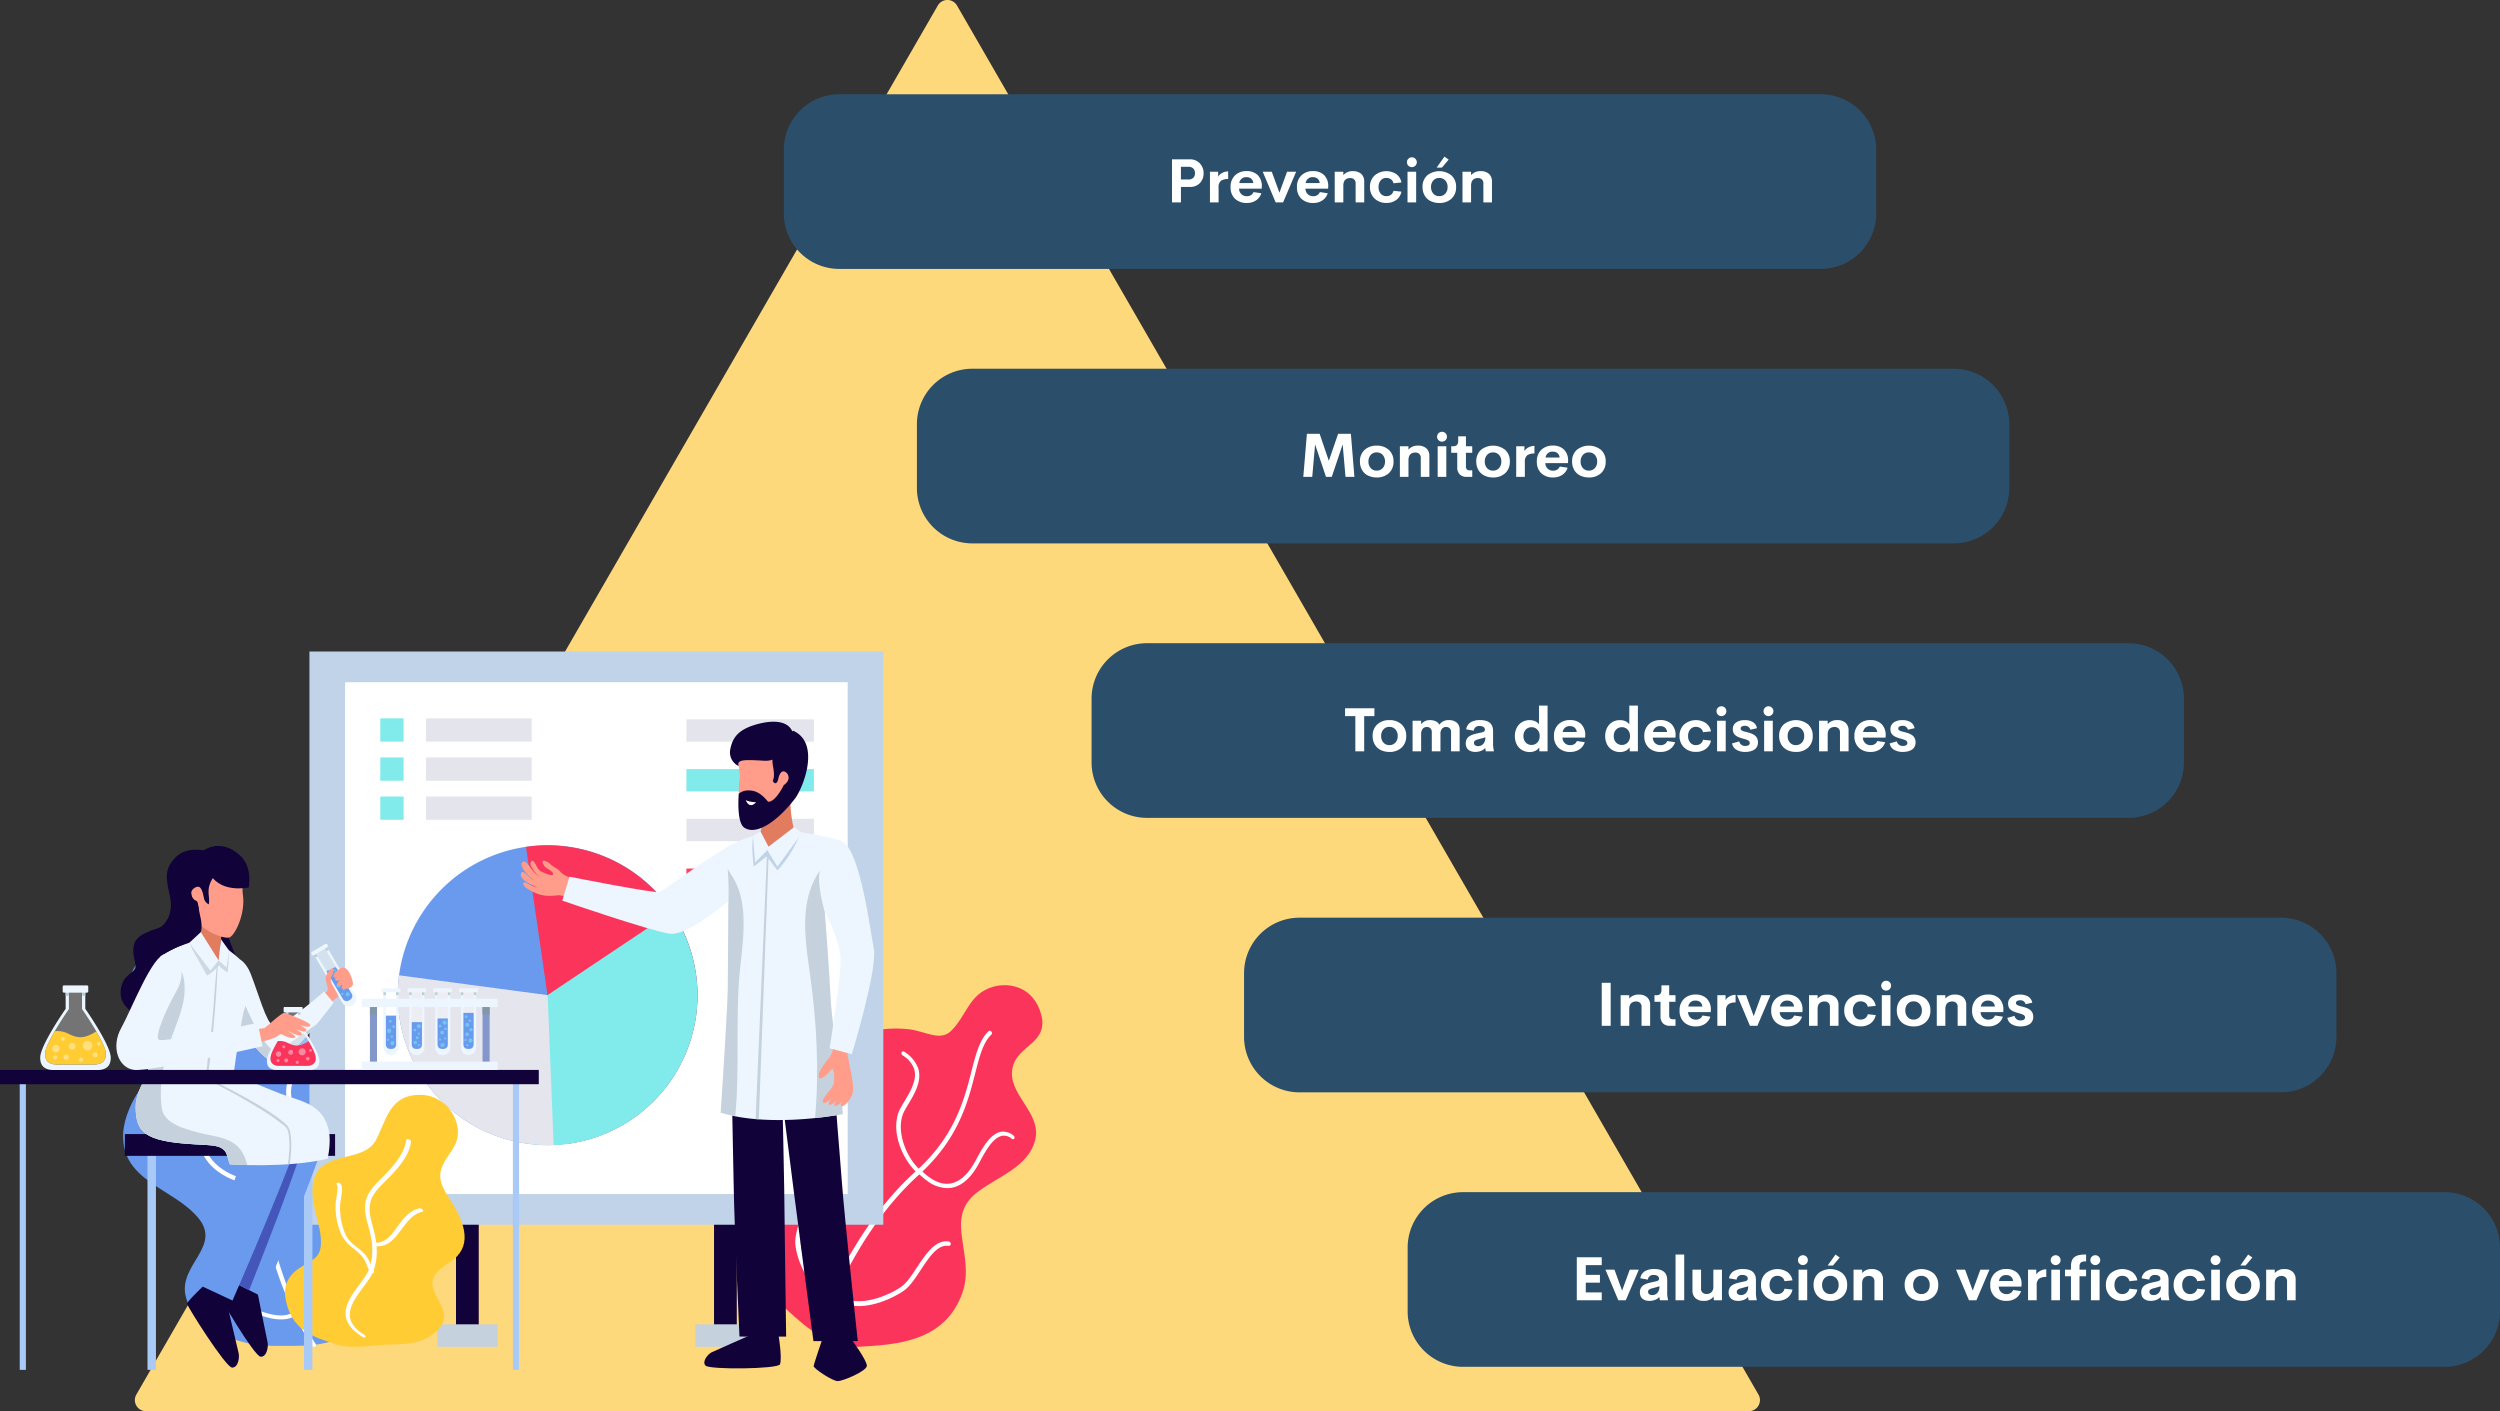 <svg xmlns="http://www.w3.org/2000/svg" width="901.718" height="508.996" viewBox="0 0 901.718 508.996">
  <rect x="0" y="0" width="901.718" height="508.996" fill="#333333" stroke="none"/>
  <g id="Grupo_28746" data-name="Grupo 28746" transform="translate(-10577.282 449.996)">
    <g id="Trazado_58092" data-name="Trazado 58092" transform="translate(10623 -454)" fill="#fed97b">
      <path d="M292.535,6a4,4,0,0,1,6.929,0L588.539,507a4,4,0,0,1-3.465,6H6.926a4,4,0,0,1-3.465-6Z" stroke="none"/>
      <path d="M 296 5.004 C 294.915 5.004 293.944 5.565 293.401 6.504 L 4.328 507.501 C 3.786 508.44 3.786 509.561 4.328 510.5 C 4.871 511.439 5.842 512 6.926 512 L 585.074 512 C 586.158 512 587.129 511.439 587.672 510.5 C 588.214 509.561 588.214 508.44 587.672 507.501 L 298.598 6.504 C 298.056 5.565 297.085 5.004 296 5.004 M 296 4.004 C 297.347 4.004 298.695 4.671 299.465 6.005 L 588.539 507.001 C 590.077 509.668 588.153 513 585.074 513 L 6.926 513 C 3.847 513 1.923 509.668 3.461 507.001 L 292.535 6.005 C 293.305 4.671 294.652 4.004 296 4.004 Z" stroke="none" fill="rgba(112,112,112,0)"/>
    </g>
    <path id="Trazado_58093" data-name="Trazado 58093" d="M20,0H374a20,20,0,0,1,20,20V43a20,20,0,0,1-20,20H20A20,20,0,0,1,0,43V20A20,20,0,0,1,20,0Z" transform="translate(10860 -416)" fill="#2b4e6a"/>
    <path id="Trazado_58094" data-name="Trazado 58094" d="M8.465,5.478a4.671,4.671,0,0,1,3.577,1.445A5.026,5.026,0,0,1,13.4,10.494a4.9,4.9,0,0,1-1.343,3.55,4.756,4.756,0,0,1-3.588,1.391H5.231V21H2.009V5.478Zm-.537,7.262A2.368,2.368,0,0,0,9.7,12.132a2.308,2.308,0,0,0,.591-1.681,2.289,2.289,0,0,0-.6-1.66,2.347,2.347,0,0,0-1.767-.618h-2.7v4.565Zm10.731-1.031a3.585,3.585,0,0,1,1.45-1.327,4.425,4.425,0,0,1,2.159-.553v2.761a4.183,4.183,0,0,0-2.643.666,2.908,2.908,0,0,0-.816,2.363V21H15.694V9.957h2.965Zm15.748,3.609-.032.741H26.189a2.859,2.859,0,0,0,.881,2.02,2.817,2.817,0,0,0,1.944.7A2.715,2.715,0,0,0,30.47,18.4a2.344,2.344,0,0,0,.929-1.112l2.836.419A4.821,4.821,0,0,1,32.3,20.291a5.749,5.749,0,0,1-3.266.924,5.978,5.978,0,0,1-4.3-1.52,5.546,5.546,0,0,1-1.6-4.216,5.579,5.579,0,0,1,1.6-4.216,5.8,5.8,0,0,1,4.2-1.542A5.544,5.544,0,0,1,32.9,11.128,5.52,5.52,0,0,1,34.407,15.317Zm-5.446-3.405a2.445,2.445,0,0,0-2.686,2.127h5.07a2.326,2.326,0,0,0-.763-1.579A2.417,2.417,0,0,0,28.961,11.912ZM43.506,9.957h3.276L42.077,21H39.392L34.74,9.957H38l2.75,7.552Zm14.846,5.36-.032.741H50.134a2.859,2.859,0,0,0,.881,2.02,2.817,2.817,0,0,0,1.944.7,2.715,2.715,0,0,0,1.456-.381,2.344,2.344,0,0,0,.929-1.112l2.836.419a4.821,4.821,0,0,1-1.934,2.589,5.749,5.749,0,0,1-3.266.924,5.978,5.978,0,0,1-4.3-1.52,5.546,5.546,0,0,1-1.6-4.216,5.579,5.579,0,0,1,1.6-4.216,5.8,5.8,0,0,1,4.2-1.542,5.544,5.544,0,0,1,3.964,1.407A5.52,5.52,0,0,1,58.352,15.317Zm-5.446-3.405a2.445,2.445,0,0,0-2.686,2.127h5.07a2.326,2.326,0,0,0-.763-1.579A2.417,2.417,0,0,0,52.905,11.912Zm14.319-2.17a4.3,4.3,0,0,1,3.051.994,3.684,3.684,0,0,1,1.063,2.831V21h-3.1V14.232a1.924,1.924,0,0,0-.553-1.525,2.084,2.084,0,0,0-1.423-.483,2.908,2.908,0,0,0-.924.14,2.373,2.373,0,0,0-.773.435,1.923,1.923,0,0,0-.553.833,3.85,3.85,0,0,0-.209,1.278V21H60.7V9.957H63.8v1.225A4.255,4.255,0,0,1,67.225,9.742ZM79.331,21.2a5.9,5.9,0,0,1-4.265-1.59,5.491,5.491,0,0,1-1.654-4.146,5.479,5.479,0,0,1,1.649-4.146,6.556,6.556,0,0,1,7.847-.516,4.748,4.748,0,0,1,1.848,3l-2.857.312a2.448,2.448,0,0,0-.924-1.45,2.809,2.809,0,0,0-1.676-.483,2.533,2.533,0,0,0-2.02.9,3.538,3.538,0,0,0-.773,2.385,3.542,3.542,0,0,0,.773,2.379,2.526,2.526,0,0,0,2.02.908,2.785,2.785,0,0,0,1.67-.483,2.505,2.505,0,0,0,.929-1.45l2.857.312a4.761,4.761,0,0,1-1.864,3A5.86,5.86,0,0,1,79.331,21.2ZM88.537,8.3a1.737,1.737,0,0,1-1.268-.521,1.71,1.71,0,0,1-.526-1.262,1.69,1.69,0,0,1,.532-1.251,1.742,1.742,0,0,1,1.262-.521A1.788,1.788,0,0,1,90.31,6.52,1.788,1.788,0,0,1,88.537,8.3ZM86.958,21V9.957h3.115V21ZM97.464,8.453,100.278,4.5,101.8,5.574,99.365,8.453Zm.956,12.762a6.944,6.944,0,0,1-3.126-.677,5.058,5.058,0,0,1-2.143-1.987,5.922,5.922,0,0,1-.779-3.083,5.4,5.4,0,0,1,1.676-4.189,7.005,7.005,0,0,1,8.755,0,5.4,5.4,0,0,1,1.676,4.189,5.432,5.432,0,0,1-1.676,4.206A6.219,6.219,0,0,1,98.42,21.215Zm-.032-2.46a2.835,2.835,0,0,0,2.186-.9,3.378,3.378,0,0,0,.833-2.385,3.378,3.378,0,0,0-.833-2.385,2.835,2.835,0,0,0-2.186-.9,2.731,2.731,0,0,0-2.122.908,3.409,3.409,0,0,0-.822,2.379,3.409,3.409,0,0,0,.822,2.379A2.731,2.731,0,0,0,98.388,18.755ZM113.3,9.742a4.3,4.3,0,0,1,3.051.994,3.684,3.684,0,0,1,1.063,2.831V21h-3.1V14.232a1.924,1.924,0,0,0-.553-1.525,2.084,2.084,0,0,0-1.423-.483,2.908,2.908,0,0,0-.924.14,2.373,2.373,0,0,0-.773.435,1.923,1.923,0,0,0-.553.833,3.85,3.85,0,0,0-.209,1.278V21h-3.094V9.957h3.094v1.225A4.255,4.255,0,0,1,113.3,9.742Z" transform="translate(10998 -398)" fill="#fff"/>
    <path id="Trazado_58095" data-name="Trazado 58095" d="M20,0H374a20,20,0,0,1,20,20V43a20,20,0,0,1-20,20H20A20,20,0,0,1,0,43V20A20,20,0,0,1,20,0Z" transform="translate(10908 -317)" fill="#2b4e6a"/>
    <path id="Trazado_58096" data-name="Trazado 58096" d="M19.8,21H16.586L15.565,9.3,11.634,21H9.55L5.618,9.3,4.587,21H1.364l1.3-15.522h4.6l3.309,9.743,3.352-9.743h4.6Zm8.046.215a6.944,6.944,0,0,1-3.126-.677,5.058,5.058,0,0,1-2.143-1.987,5.922,5.922,0,0,1-.779-3.083,5.4,5.4,0,0,1,1.676-4.189,6.217,6.217,0,0,1,4.372-1.536,6.232,6.232,0,0,1,4.383,1.536A5.4,5.4,0,0,1,33.9,15.468a5.432,5.432,0,0,1-1.676,4.206A6.219,6.219,0,0,1,27.844,21.215Zm-.032-2.46a2.835,2.835,0,0,0,2.186-.9,3.378,3.378,0,0,0,.833-2.385A3.378,3.378,0,0,0,30,13.083a2.835,2.835,0,0,0-2.186-.9,2.731,2.731,0,0,0-2.122.908,3.409,3.409,0,0,0-.822,2.379,3.409,3.409,0,0,0,.822,2.379A2.731,2.731,0,0,0,27.812,18.755Zm14.91-9.013a4.3,4.3,0,0,1,3.051.994,3.684,3.684,0,0,1,1.063,2.831V21h-3.1V14.232a1.923,1.923,0,0,0-.553-1.525,2.084,2.084,0,0,0-1.423-.483,2.908,2.908,0,0,0-.924.14,2.373,2.373,0,0,0-.773.435,1.923,1.923,0,0,0-.553.833,3.85,3.85,0,0,0-.209,1.278V21H36.2V9.957h3.094v1.225A4.255,4.255,0,0,1,42.722,9.742ZM51.412,8.3a1.737,1.737,0,0,1-1.268-.521,1.71,1.71,0,0,1-.526-1.262,1.69,1.69,0,0,1,.532-1.251,1.742,1.742,0,0,1,1.262-.521A1.788,1.788,0,0,1,53.185,6.52,1.788,1.788,0,0,1,51.412,8.3ZM49.833,21V9.957h3.115V21Zm10.431,0a3.335,3.335,0,0,1-2.492-.9,3.489,3.489,0,0,1-.881-2.551V12.331h-2.17V9.957h.7A1.822,1.822,0,0,0,56.794,9.5a2.378,2.378,0,0,0,.44-1.644V6.391h2.793V9.957H62.3v2.374H60.027v4.888q0,1.429,1.278,1.429h1V21Zm9.539.215a6.944,6.944,0,0,1-3.126-.677,5.058,5.058,0,0,1-2.143-1.987,5.922,5.922,0,0,1-.779-3.083,5.4,5.4,0,0,1,1.676-4.189,7.005,7.005,0,0,1,8.755,0,5.4,5.4,0,0,1,1.676,4.189,5.432,5.432,0,0,1-1.676,4.206A6.219,6.219,0,0,1,69.8,21.215Zm-.032-2.46a2.835,2.835,0,0,0,2.186-.9,3.378,3.378,0,0,0,.833-2.385,3.378,3.378,0,0,0-.833-2.385,2.835,2.835,0,0,0-2.186-.9,2.731,2.731,0,0,0-2.122.908,3.409,3.409,0,0,0-.822,2.379,3.409,3.409,0,0,0,.822,2.379A2.731,2.731,0,0,0,69.771,18.755Zm11.354-7.047a3.585,3.585,0,0,1,1.45-1.327,4.425,4.425,0,0,1,2.159-.553v2.761a4.183,4.183,0,0,0-2.643.666,2.908,2.908,0,0,0-.816,2.363V21H78.16V9.957h2.965Zm15.748,3.609-.032.741H88.655a2.859,2.859,0,0,0,.881,2.02,2.817,2.817,0,0,0,1.944.7,2.715,2.715,0,0,0,1.456-.381,2.344,2.344,0,0,0,.929-1.112L96.7,17.7a4.821,4.821,0,0,1-1.934,2.589,5.749,5.749,0,0,1-3.266.924,5.978,5.978,0,0,1-4.3-1.52,5.546,5.546,0,0,1-1.6-4.216,5.579,5.579,0,0,1,1.6-4.216,5.8,5.8,0,0,1,4.2-1.542,5.544,5.544,0,0,1,3.964,1.407A5.52,5.52,0,0,1,96.873,15.317Zm-5.446-3.405a2.445,2.445,0,0,0-2.686,2.127h5.07a2.326,2.326,0,0,0-.763-1.579A2.417,2.417,0,0,0,91.427,11.912Zm12.944,9.3a6.944,6.944,0,0,1-3.126-.677A5.058,5.058,0,0,1,99.1,18.551a5.922,5.922,0,0,1-.779-3.083A5.4,5.4,0,0,1,100,11.278a7.005,7.005,0,0,1,8.755,0,5.4,5.4,0,0,1,1.676,4.189,5.432,5.432,0,0,1-1.676,4.206A6.219,6.219,0,0,1,104.371,21.215Zm-.032-2.46a2.835,2.835,0,0,0,2.186-.9,3.378,3.378,0,0,0,.833-2.385,3.378,3.378,0,0,0-.833-2.385,2.835,2.835,0,0,0-2.186-.9,2.731,2.731,0,0,0-2.122.908,3.409,3.409,0,0,0-.822,2.379,3.409,3.409,0,0,0,.822,2.379A2.731,2.731,0,0,0,104.339,18.755Z" transform="translate(11046 -299)" fill="#fff"/>
    <path id="Trazado_58097" data-name="Trazado 58097" d="M20,0H374a20,20,0,0,1,20,20V43a20,20,0,0,1-20,20H20A20,20,0,0,1,0,43V20A20,20,0,0,1,20,0Z" transform="translate(10971 -218)" fill="#2b4e6a"/>
    <path id="Trazado_58098" data-name="Trazado 58098" d="M11.011,5.478V8.313H7.326V21H4.136V8.313H.43V5.478Zm5.414,15.737a6.944,6.944,0,0,1-3.126-.677,5.058,5.058,0,0,1-2.143-1.987,5.922,5.922,0,0,1-.779-3.083,5.4,5.4,0,0,1,1.676-4.189,6.217,6.217,0,0,1,4.372-1.536,6.232,6.232,0,0,1,4.383,1.536,5.4,5.4,0,0,1,1.676,4.189,5.432,5.432,0,0,1-1.676,4.206A6.219,6.219,0,0,1,16.425,21.215Zm-.032-2.46a2.835,2.835,0,0,0,2.186-.9,3.378,3.378,0,0,0,.833-2.385,3.378,3.378,0,0,0-.833-2.385,2.835,2.835,0,0,0-2.186-.9,2.731,2.731,0,0,0-2.122.908,3.409,3.409,0,0,0-.822,2.379,3.409,3.409,0,0,0,.822,2.379A2.731,2.731,0,0,0,16.393,18.755ZM37.866,9.742a4.219,4.219,0,0,1,2.847.9,3.209,3.209,0,0,1,1.042,2.573V21H38.661V14.093a1.845,1.845,0,0,0-.494-1.4,1.731,1.731,0,0,0-1.246-.473,2,2,0,0,0-1.5.6,2.732,2.732,0,0,0-.58,1.944V21H31.711V14.125a1.894,1.894,0,0,0-.494-1.423,1.762,1.762,0,0,0-1.278-.478,1.932,1.932,0,0,0-1.493.634,3.027,3.027,0,0,0-.58,2.073V21H24.782V9.957h3.083v1.3a3.755,3.755,0,0,1,3.2-1.515,4.722,4.722,0,0,1,2.079.424A2.829,2.829,0,0,1,34.45,11.4,3.9,3.9,0,0,1,37.866,9.742ZM53.818,18a10.331,10.331,0,0,0,.269,2.7V21H51.2l-.247-1.2A3.591,3.591,0,0,1,49.4,20.86a5.7,5.7,0,0,1-2,.354,5.254,5.254,0,0,1-1.031-.1,3.506,3.506,0,0,1-.929-.328,2.82,2.82,0,0,1-.768-.575,2.52,2.52,0,0,1-.516-.875,3.488,3.488,0,0,1-.193-1.2,3.322,3.322,0,0,1,.2-1.2,2.807,2.807,0,0,1,.537-.9,3.258,3.258,0,0,1,.87-.655,6.658,6.658,0,0,1,1.1-.473,13.092,13.092,0,0,1,1.311-.344l1.815-.408a2,2,0,0,0,.822-.349.7.7,0,0,0,.242-.553,1.14,1.14,0,0,0-.542-1.063,2.533,2.533,0,0,0-1.316-.322,1.894,1.894,0,0,0-2.159,1.687l-2.739-.494a3.708,3.708,0,0,1,1.6-2.519,6.362,6.362,0,0,1,3.47-.811q4.641,0,4.641,3.985ZM48.372,19.12a2.488,2.488,0,0,0,1.912-.8,3.372,3.372,0,0,0,.741-2.369l-2.621.741a3.1,3.1,0,0,0-1.1.451.927.927,0,0,0-.381.795,1.029,1.029,0,0,0,.408.875A1.689,1.689,0,0,0,48.372,19.12Zm22-14.62h3.094V21H70.533l-.075-1.439a3.154,3.154,0,0,1-1.4,1.251,4.719,4.719,0,0,1-2.068.446,5.371,5.371,0,0,1-2.062-.4,4.967,4.967,0,0,1-2.836-2.943,6.717,6.717,0,0,1-.419-2.417,6.278,6.278,0,0,1,.73-3.078,5.005,5.005,0,0,1,1.928-2,5.31,5.31,0,0,1,2.659-.677,4.837,4.837,0,0,1,2,.4,3.128,3.128,0,0,1,1.38,1.144ZM67.7,18.69a2.754,2.754,0,0,0,2.089-.881,3.225,3.225,0,0,0,.833-2.31,3.232,3.232,0,0,0-.838-2.315A2.751,2.751,0,0,0,67.7,12.3a2.783,2.783,0,0,0-2.1.87,3.231,3.231,0,0,0-.833,2.331,3.216,3.216,0,0,0,.833,2.32A2.783,2.783,0,0,0,67.7,18.69Zm19.357-3.373-.032.741H78.837a2.859,2.859,0,0,0,.881,2.02,2.817,2.817,0,0,0,1.944.7,2.715,2.715,0,0,0,1.456-.381,2.344,2.344,0,0,0,.929-1.112l2.836.419a4.821,4.821,0,0,1-1.934,2.589,5.749,5.749,0,0,1-3.266.924,5.978,5.978,0,0,1-4.3-1.52,5.546,5.546,0,0,1-1.6-4.216,5.579,5.579,0,0,1,1.6-4.216,5.8,5.8,0,0,1,4.2-1.542,5.544,5.544,0,0,1,3.964,1.407A5.52,5.52,0,0,1,87.055,15.317Zm-5.446-3.405a2.445,2.445,0,0,0-2.686,2.127h5.07a2.326,2.326,0,0,0-.763-1.579A2.417,2.417,0,0,0,81.608,11.912ZM102.953,4.5h3.094V21h-2.933l-.075-1.439a3.154,3.154,0,0,1-1.4,1.251,4.719,4.719,0,0,1-2.068.446,5.371,5.371,0,0,1-2.062-.4,4.967,4.967,0,0,1-2.836-2.943,6.717,6.717,0,0,1-.419-2.417,6.278,6.278,0,0,1,.73-3.078,5.005,5.005,0,0,1,1.928-2,5.31,5.31,0,0,1,2.659-.677,4.837,4.837,0,0,1,2,.4,3.128,3.128,0,0,1,1.38,1.144Zm-2.675,14.19a2.754,2.754,0,0,0,2.089-.881,3.225,3.225,0,0,0,.833-2.31,3.232,3.232,0,0,0-.838-2.315,2.751,2.751,0,0,0-2.084-.886,2.783,2.783,0,0,0-2.1.87,3.231,3.231,0,0,0-.833,2.331,3.216,3.216,0,0,0,.833,2.32A2.783,2.783,0,0,0,100.278,18.69Zm19.357-3.373-.032.741h-8.186a2.859,2.859,0,0,0,.881,2.02,2.817,2.817,0,0,0,1.944.7A2.715,2.715,0,0,0,115.7,18.4a2.344,2.344,0,0,0,.929-1.112l2.836.419a4.821,4.821,0,0,1-1.934,2.589,5.749,5.749,0,0,1-3.266.924,5.978,5.978,0,0,1-4.3-1.52,5.546,5.546,0,0,1-1.6-4.216,5.579,5.579,0,0,1,1.6-4.216,5.8,5.8,0,0,1,4.2-1.542,5.544,5.544,0,0,1,3.964,1.407A5.52,5.52,0,0,1,119.636,15.317Zm-5.446-3.405a2.445,2.445,0,0,0-2.686,2.127h5.07a2.326,2.326,0,0,0-.763-1.579A2.417,2.417,0,0,0,114.189,11.912ZM126.983,21.2a5.9,5.9,0,0,1-4.265-1.59,5.491,5.491,0,0,1-1.654-4.146,5.479,5.479,0,0,1,1.649-4.146,6.556,6.556,0,0,1,7.847-.516,4.748,4.748,0,0,1,1.848,3l-2.857.312a2.448,2.448,0,0,0-.924-1.45,2.809,2.809,0,0,0-1.676-.483,2.533,2.533,0,0,0-2.02.9,3.538,3.538,0,0,0-.773,2.385,3.542,3.542,0,0,0,.773,2.379,2.526,2.526,0,0,0,2.02.908,2.785,2.785,0,0,0,1.67-.483,2.505,2.505,0,0,0,.929-1.45l2.857.312a4.761,4.761,0,0,1-1.864,3A5.86,5.86,0,0,1,126.983,21.2Zm9.206-12.9a1.737,1.737,0,0,1-1.268-.521A1.71,1.71,0,0,1,134.4,6.52a1.69,1.69,0,0,1,.532-1.251,1.742,1.742,0,0,1,1.262-.521,1.788,1.788,0,0,1,1.772,1.772A1.788,1.788,0,0,1,136.189,8.3ZM134.61,21V9.957h3.115V21Zm10.205.215a6.171,6.171,0,0,1-3.223-.773,3.269,3.269,0,0,1-1.579-2.3l2.589-.73a2.08,2.08,0,0,0,2.213,1.644,2.285,2.285,0,0,0,1.128-.252.879.879,0,0,0,.44-.854.9.9,0,0,0-.183-.569,1.446,1.446,0,0,0-.564-.408,7.026,7.026,0,0,0-.752-.29q-.371-.118-.983-.285t-1.021-.317a6.836,6.836,0,0,1-.972-.414,4.147,4.147,0,0,1-.806-.569,2.3,2.3,0,0,1-.6-.865,3.12,3.12,0,0,1-.209-1.182,2.821,2.821,0,0,1,1.2-2.471,5.352,5.352,0,0,1,3.131-.838,5.487,5.487,0,0,1,2.89.709,3.209,3.209,0,0,1,1.482,2.213l-2.4.537a1.876,1.876,0,0,0-1.966-1.4,2.153,2.153,0,0,0-1.085.247.794.794,0,0,0-.43.73.837.837,0,0,0,.064.333.659.659,0,0,0,.226.269,3.289,3.289,0,0,0,.312.2,2.35,2.35,0,0,0,.44.177q.29.091.483.14l.564.145.575.15q.591.161,1.037.322a6.072,6.072,0,0,1,.951.451,3.412,3.412,0,0,1,.833.65,2.9,2.9,0,0,1,.542.913,3.372,3.372,0,0,1,.215,1.23,3.322,3.322,0,0,1-.371,1.6,2.782,2.782,0,0,1-1.015,1.08,4.941,4.941,0,0,1-1.434.58A7.439,7.439,0,0,1,144.815,21.215ZM153.162,8.3a1.737,1.737,0,0,1-1.268-.521,1.71,1.71,0,0,1-.526-1.262,1.69,1.69,0,0,1,.532-1.251,1.742,1.742,0,0,1,1.262-.521,1.788,1.788,0,0,1,1.772,1.772A1.788,1.788,0,0,1,153.162,8.3ZM151.583,21V9.957H154.7V21Zm11.462.215a6.944,6.944,0,0,1-3.126-.677,5.058,5.058,0,0,1-2.143-1.987A5.922,5.922,0,0,1,157,15.468a5.4,5.4,0,0,1,1.676-4.189,7.005,7.005,0,0,1,8.755,0,5.4,5.4,0,0,1,1.676,4.189,5.432,5.432,0,0,1-1.676,4.206A6.219,6.219,0,0,1,163.045,21.215Zm-.032-2.46a2.835,2.835,0,0,0,2.186-.9,3.378,3.378,0,0,0,.833-2.385,3.378,3.378,0,0,0-.833-2.385,2.835,2.835,0,0,0-2.186-.9,2.731,2.731,0,0,0-2.122.908,3.409,3.409,0,0,0-.822,2.379,3.409,3.409,0,0,0,.822,2.379A2.731,2.731,0,0,0,163.013,18.755Zm14.91-9.013a4.3,4.3,0,0,1,3.051.994,3.684,3.684,0,0,1,1.063,2.831V21h-3.1V14.232a1.923,1.923,0,0,0-.553-1.525,2.084,2.084,0,0,0-1.423-.483,2.908,2.908,0,0,0-.924.14,2.373,2.373,0,0,0-.773.435,1.923,1.923,0,0,0-.553.833,3.85,3.85,0,0,0-.209,1.278V21H171.4V9.957H174.5v1.225A4.255,4.255,0,0,1,177.923,9.742Zm17.5,5.575-.032.741H187.2a2.859,2.859,0,0,0,.881,2.02,2.817,2.817,0,0,0,1.944.7,2.715,2.715,0,0,0,1.456-.381,2.344,2.344,0,0,0,.929-1.112l2.836.419a4.821,4.821,0,0,1-1.934,2.589,5.749,5.749,0,0,1-3.266.924,5.978,5.978,0,0,1-4.3-1.52,5.546,5.546,0,0,1-1.6-4.216,5.579,5.579,0,0,1,1.6-4.216,5.8,5.8,0,0,1,4.2-1.542,5.543,5.543,0,0,1,3.964,1.407A5.52,5.52,0,0,1,195.422,15.317Zm-5.446-3.405a2.445,2.445,0,0,0-2.686,2.127h5.07a2.326,2.326,0,0,0-.763-1.579A2.417,2.417,0,0,0,189.976,11.912Zm11.688,9.3a6.171,6.171,0,0,1-3.223-.773,3.269,3.269,0,0,1-1.579-2.3l2.589-.73a2.08,2.08,0,0,0,2.213,1.644,2.285,2.285,0,0,0,1.128-.252.879.879,0,0,0,.44-.854.9.9,0,0,0-.183-.569,1.446,1.446,0,0,0-.564-.408,7.026,7.026,0,0,0-.752-.29q-.371-.118-.983-.285t-1.021-.317a6.836,6.836,0,0,1-.972-.414,4.147,4.147,0,0,1-.806-.569,2.3,2.3,0,0,1-.6-.865,3.12,3.12,0,0,1-.209-1.182,2.821,2.821,0,0,1,1.2-2.471,5.352,5.352,0,0,1,3.131-.838,5.487,5.487,0,0,1,2.89.709,3.209,3.209,0,0,1,1.482,2.213l-2.4.537a1.876,1.876,0,0,0-1.966-1.4,2.153,2.153,0,0,0-1.085.247.794.794,0,0,0-.43.73.837.837,0,0,0,.064.333.659.659,0,0,0,.226.269,3.289,3.289,0,0,0,.312.2,2.35,2.35,0,0,0,.44.177q.29.091.483.14l.564.145.575.15q.591.161,1.037.322a6.072,6.072,0,0,1,.951.451,3.412,3.412,0,0,1,.833.65,2.9,2.9,0,0,1,.542.913,3.372,3.372,0,0,1,.215,1.23,3.322,3.322,0,0,1-.371,1.6,2.782,2.782,0,0,1-1.015,1.08,4.941,4.941,0,0,1-1.434.58A7.439,7.439,0,0,1,201.663,21.215Z" transform="translate(11062 -200)" fill="#fff"/>
    <path id="Trazado_58099" data-name="Trazado 58099" d="M20,0H374a20,20,0,0,1,20,20V43a20,20,0,0,1-20,20H20A20,20,0,0,1,0,43V20A20,20,0,0,1,20,0Z" transform="translate(11026 -119)" fill="#2b4e6a"/>
    <path id="Trazado_58100" data-name="Trazado 58100" d="M2.009,21V5.478H5.231V21ZM15.351,9.742a4.3,4.3,0,0,1,3.051.994,3.684,3.684,0,0,1,1.063,2.831V21h-3.1V14.232a1.924,1.924,0,0,0-.553-1.525,2.084,2.084,0,0,0-1.423-.483,2.908,2.908,0,0,0-.924.14,2.373,2.373,0,0,0-.773.435,1.923,1.923,0,0,0-.553.833,3.85,3.85,0,0,0-.209,1.278V21H8.83V9.957h3.094v1.225A4.255,4.255,0,0,1,15.351,9.742ZM26.576,21a3.335,3.335,0,0,1-2.492-.9,3.489,3.489,0,0,1-.881-2.551V12.331h-2.17V9.957h.7A1.822,1.822,0,0,0,23.106,9.5a2.378,2.378,0,0,0,.44-1.644V6.391H26.34V9.957h2.277v2.374H26.34v4.888q0,1.429,1.278,1.429h1V21Zm14.781-5.683-.032.741H33.14a2.859,2.859,0,0,0,.881,2.02,2.817,2.817,0,0,0,1.944.7A2.715,2.715,0,0,0,37.42,18.4a2.344,2.344,0,0,0,.929-1.112l2.836.419a4.821,4.821,0,0,1-1.934,2.589,5.749,5.749,0,0,1-3.266.924,5.978,5.978,0,0,1-4.3-1.52,5.546,5.546,0,0,1-1.6-4.216,5.579,5.579,0,0,1,1.6-4.216,5.8,5.8,0,0,1,4.2-1.542,5.544,5.544,0,0,1,3.964,1.407A5.52,5.52,0,0,1,41.357,15.317Zm-5.446-3.405a2.445,2.445,0,0,0-2.686,2.127H38.3a2.326,2.326,0,0,0-.763-1.579A2.417,2.417,0,0,0,35.911,11.912Zm10.764-.2a3.585,3.585,0,0,1,1.45-1.327,4.425,4.425,0,0,1,2.159-.553v2.761a4.183,4.183,0,0,0-2.643.666,2.908,2.908,0,0,0-.816,2.363V21H43.71V9.957h2.965Zm12.9-1.751h3.276L58.147,21H55.462L50.811,9.957h3.255l2.75,7.552Zm14.846,5.36-.032.741H66.2a2.859,2.859,0,0,0,.881,2.02,2.817,2.817,0,0,0,1.944.7,2.715,2.715,0,0,0,1.456-.381,2.344,2.344,0,0,0,.929-1.112l2.836.419a4.821,4.821,0,0,1-1.934,2.589,5.749,5.749,0,0,1-3.266.924,5.978,5.978,0,0,1-4.3-1.52,5.546,5.546,0,0,1-1.6-4.216,5.579,5.579,0,0,1,1.6-4.216,5.8,5.8,0,0,1,4.2-1.542,5.544,5.544,0,0,1,3.964,1.407A5.52,5.52,0,0,1,74.422,15.317Zm-5.446-3.405a2.445,2.445,0,0,0-2.686,2.127h5.07A2.326,2.326,0,0,0,70.6,12.46,2.417,2.417,0,0,0,68.976,11.912Zm14.319-2.17a4.3,4.3,0,0,1,3.051.994,3.684,3.684,0,0,1,1.063,2.831V21H84.3V14.232a1.924,1.924,0,0,0-.553-1.525,2.084,2.084,0,0,0-1.423-.483,2.908,2.908,0,0,0-.924.14,2.373,2.373,0,0,0-.773.435,1.923,1.923,0,0,0-.553.833,3.85,3.85,0,0,0-.209,1.278V21H76.774V9.957h3.094v1.225A4.255,4.255,0,0,1,83.295,9.742ZM95.4,21.2a5.9,5.9,0,0,1-4.265-1.59,5.491,5.491,0,0,1-1.654-4.146,5.479,5.479,0,0,1,1.649-4.146,6.556,6.556,0,0,1,7.847-.516,4.748,4.748,0,0,1,1.848,3l-2.857.312a2.448,2.448,0,0,0-.924-1.45,2.809,2.809,0,0,0-1.676-.483,2.533,2.533,0,0,0-2.02.9,3.538,3.538,0,0,0-.773,2.385,3.542,3.542,0,0,0,.773,2.379,2.526,2.526,0,0,0,2.02.908,2.785,2.785,0,0,0,1.67-.483,2.505,2.505,0,0,0,.929-1.45l2.857.312a4.761,4.761,0,0,1-1.864,3A5.86,5.86,0,0,1,95.4,21.2Zm9.206-12.9a1.737,1.737,0,0,1-1.268-.521,1.71,1.71,0,0,1-.526-1.262,1.69,1.69,0,0,1,.532-1.251,1.742,1.742,0,0,1,1.262-.521A1.788,1.788,0,0,1,106.38,6.52,1.788,1.788,0,0,1,104.607,8.3ZM103.028,21V9.957h3.115V21Zm11.462.215a6.944,6.944,0,0,1-3.126-.677,5.058,5.058,0,0,1-2.143-1.987,5.922,5.922,0,0,1-.779-3.083,5.4,5.4,0,0,1,1.676-4.189,7.005,7.005,0,0,1,8.755,0,5.4,5.4,0,0,1,1.676,4.189,5.432,5.432,0,0,1-1.676,4.206A6.219,6.219,0,0,1,114.49,21.215Zm-.032-2.46a2.835,2.835,0,0,0,2.186-.9,3.378,3.378,0,0,0,.833-2.385,3.378,3.378,0,0,0-.833-2.385,2.835,2.835,0,0,0-2.186-.9,2.731,2.731,0,0,0-2.122.908,3.409,3.409,0,0,0-.822,2.379,3.409,3.409,0,0,0,.822,2.379A2.731,2.731,0,0,0,114.458,18.755Zm14.91-9.013a4.3,4.3,0,0,1,3.051.994,3.684,3.684,0,0,1,1.063,2.831V21h-3.1V14.232a1.923,1.923,0,0,0-.553-1.525,2.084,2.084,0,0,0-1.423-.483,2.908,2.908,0,0,0-.924.14,2.373,2.373,0,0,0-.773.435,1.923,1.923,0,0,0-.553.833,3.85,3.85,0,0,0-.209,1.278V21h-3.094V9.957h3.094v1.225A4.255,4.255,0,0,1,129.368,9.742Zm17.5,5.575-.032.741h-8.186a2.859,2.859,0,0,0,.881,2.02,2.817,2.817,0,0,0,1.944.7,2.715,2.715,0,0,0,1.456-.381,2.344,2.344,0,0,0,.929-1.112l2.836.419a4.821,4.821,0,0,1-1.934,2.589,5.749,5.749,0,0,1-3.266.924,5.978,5.978,0,0,1-4.3-1.52,5.546,5.546,0,0,1-1.6-4.216,5.579,5.579,0,0,1,1.6-4.216,5.8,5.8,0,0,1,4.2-1.542,5.543,5.543,0,0,1,3.964,1.407A5.52,5.52,0,0,1,146.867,15.317Zm-5.446-3.405a2.445,2.445,0,0,0-2.686,2.127h5.07a2.326,2.326,0,0,0-.763-1.579A2.417,2.417,0,0,0,141.421,11.912Zm11.688,9.3a6.171,6.171,0,0,1-3.223-.773,3.269,3.269,0,0,1-1.579-2.3l2.589-.73a2.08,2.08,0,0,0,2.213,1.644,2.285,2.285,0,0,0,1.128-.252.879.879,0,0,0,.44-.854.9.9,0,0,0-.183-.569,1.446,1.446,0,0,0-.564-.408,7.026,7.026,0,0,0-.752-.29q-.371-.118-.983-.285t-1.021-.317a6.836,6.836,0,0,1-.972-.414,4.147,4.147,0,0,1-.806-.569,2.3,2.3,0,0,1-.6-.865,3.12,3.12,0,0,1-.209-1.182,2.821,2.821,0,0,1,1.2-2.471,5.352,5.352,0,0,1,3.131-.838,5.487,5.487,0,0,1,2.89.709,3.209,3.209,0,0,1,1.482,2.213l-2.4.537a1.876,1.876,0,0,0-1.966-1.4,2.153,2.153,0,0,0-1.085.247.794.794,0,0,0-.43.73.837.837,0,0,0,.064.333.659.659,0,0,0,.226.269,3.289,3.289,0,0,0,.312.2,2.35,2.35,0,0,0,.44.177q.29.091.483.14l.564.145.575.15q.591.161,1.037.322a6.072,6.072,0,0,1,.951.451,3.412,3.412,0,0,1,.833.65,2.9,2.9,0,0,1,.542.913,3.372,3.372,0,0,1,.215,1.23,3.322,3.322,0,0,1-.371,1.6,2.782,2.782,0,0,1-1.015,1.08,4.941,4.941,0,0,1-1.434.58A7.439,7.439,0,0,1,153.108,21.215Z" transform="translate(11153 -101)" fill="#fff"/>
    <path id="Trazado_58101" data-name="Trazado 58101" d="M20,0H374a20,20,0,0,1,20,20V43a20,20,0,0,1-20,20H20A20,20,0,0,1,0,43V20A20,20,0,0,1,20,0Z" transform="translate(11085 -20)" fill="#2b4e6a"/>
    <path id="Trazado_58102" data-name="Trazado 58102" d="M11.011,8.313H5.253v3.523h5.1v2.8h-5.1v3.513h5.758V21h-9V5.478h9Zm10.1,1.644h3.276L19.68,21H16.994L12.343,9.957H15.6l2.75,7.552ZM34.622,18a10.331,10.331,0,0,0,.269,2.7V21H32l-.247-1.2a3.591,3.591,0,0,1-1.547,1.063,5.7,5.7,0,0,1-2,.354,5.254,5.254,0,0,1-1.031-.1,3.506,3.506,0,0,1-.929-.328,2.82,2.82,0,0,1-.768-.575,2.52,2.52,0,0,1-.516-.875,3.488,3.488,0,0,1-.193-1.2,3.321,3.321,0,0,1,.2-1.2,2.807,2.807,0,0,1,.537-.9,3.258,3.258,0,0,1,.87-.655,6.658,6.658,0,0,1,1.1-.473,13.092,13.092,0,0,1,1.311-.344l1.815-.408a2,2,0,0,0,.822-.349.7.7,0,0,0,.242-.553,1.14,1.14,0,0,0-.542-1.063,2.533,2.533,0,0,0-1.316-.322,1.894,1.894,0,0,0-2.159,1.687l-2.739-.494a3.708,3.708,0,0,1,1.6-2.519,6.362,6.362,0,0,1,3.47-.811q4.641,0,4.641,3.985ZM29.176,19.12a2.488,2.488,0,0,0,1.912-.8,3.372,3.372,0,0,0,.741-2.369l-2.621.741a3.1,3.1,0,0,0-1.1.451.927.927,0,0,0-.381.795,1.029,1.029,0,0,0,.408.875A1.689,1.689,0,0,0,29.176,19.12ZM37.63,21V4.5h3.126V21ZM51.272,9.957h3.094V21H51.434l-.075-1.332a4.217,4.217,0,0,1-3.513,1.547,4.3,4.3,0,0,1-3.051-.994,3.684,3.684,0,0,1-1.063-2.831V9.957h3.1v6.768a1.909,1.909,0,0,0,.553,1.515,2.1,2.1,0,0,0,1.434.483,2.49,2.49,0,0,0,1.756-.628,2.7,2.7,0,0,0,.693-2.046ZM66.623,18a10.331,10.331,0,0,0,.269,2.7V21H64l-.247-1.2a3.591,3.591,0,0,1-1.547,1.063,5.7,5.7,0,0,1-2,.354,5.254,5.254,0,0,1-1.031-.1,3.506,3.506,0,0,1-.929-.328,2.82,2.82,0,0,1-.768-.575,2.52,2.52,0,0,1-.516-.875,3.488,3.488,0,0,1-.193-1.2,3.322,3.322,0,0,1,.2-1.2,2.807,2.807,0,0,1,.537-.9,3.258,3.258,0,0,1,.87-.655,6.658,6.658,0,0,1,1.1-.473,13.092,13.092,0,0,1,1.311-.344l1.815-.408a2,2,0,0,0,.822-.349.7.7,0,0,0,.242-.553,1.14,1.14,0,0,0-.542-1.063,2.533,2.533,0,0,0-1.316-.322,1.894,1.894,0,0,0-2.159,1.687l-2.739-.494a3.708,3.708,0,0,1,1.6-2.519,6.362,6.362,0,0,1,3.47-.811q4.641,0,4.641,3.985ZM61.177,19.12a2.488,2.488,0,0,0,1.912-.8,3.372,3.372,0,0,0,.741-2.369l-2.621.741a3.1,3.1,0,0,0-1.1.451.927.927,0,0,0-.381.795,1.029,1.029,0,0,0,.408.875A1.689,1.689,0,0,0,61.177,19.12Zm13.2,2.084a5.9,5.9,0,0,1-4.265-1.59,5.491,5.491,0,0,1-1.654-4.146,5.479,5.479,0,0,1,1.649-4.146,6.556,6.556,0,0,1,7.847-.516,4.748,4.748,0,0,1,1.848,3l-2.857.312a2.448,2.448,0,0,0-.924-1.45,2.809,2.809,0,0,0-1.676-.483,2.533,2.533,0,0,0-2.02.9,3.538,3.538,0,0,0-.773,2.385,3.542,3.542,0,0,0,.773,2.379,2.526,2.526,0,0,0,2.02.908,2.785,2.785,0,0,0,1.67-.483,2.505,2.505,0,0,0,.929-1.45l2.857.312a4.761,4.761,0,0,1-1.864,3A5.86,5.86,0,0,1,74.379,21.2ZM83.585,8.3a1.737,1.737,0,0,1-1.268-.521,1.71,1.71,0,0,1-.526-1.262,1.69,1.69,0,0,1,.532-1.251,1.742,1.742,0,0,1,1.262-.521A1.788,1.788,0,0,1,85.357,6.52,1.788,1.788,0,0,1,83.585,8.3ZM82.006,21V9.957h3.115V21ZM92.512,8.453,95.326,4.5l1.525,1.074L94.413,8.453Zm.956,12.762a6.944,6.944,0,0,1-3.126-.677A5.058,5.058,0,0,1,88.2,18.551a5.922,5.922,0,0,1-.779-3.083A5.4,5.4,0,0,1,89.1,11.278a7.005,7.005,0,0,1,8.755,0,5.4,5.4,0,0,1,1.676,4.189,5.432,5.432,0,0,1-1.676,4.206A6.219,6.219,0,0,1,93.468,21.215Zm-.032-2.46a2.835,2.835,0,0,0,2.186-.9,3.378,3.378,0,0,0,.833-2.385,3.378,3.378,0,0,0-.833-2.385,2.835,2.835,0,0,0-2.186-.9,2.731,2.731,0,0,0-2.122.908,3.409,3.409,0,0,0-.822,2.379,3.409,3.409,0,0,0,.822,2.379A2.731,2.731,0,0,0,93.436,18.755Zm14.91-9.013a4.3,4.3,0,0,1,3.051.994,3.684,3.684,0,0,1,1.063,2.831V21h-3.1V14.232a1.924,1.924,0,0,0-.553-1.525,2.084,2.084,0,0,0-1.423-.483,2.908,2.908,0,0,0-.924.14,2.373,2.373,0,0,0-.773.435,1.923,1.923,0,0,0-.553.833,3.85,3.85,0,0,0-.209,1.278V21h-3.094V9.957h3.094v1.225A4.255,4.255,0,0,1,108.346,9.742Zm17.972,11.473a6.944,6.944,0,0,1-3.126-.677,5.058,5.058,0,0,1-2.143-1.987,5.922,5.922,0,0,1-.779-3.083,5.4,5.4,0,0,1,1.676-4.189,7.005,7.005,0,0,1,8.755,0,5.4,5.4,0,0,1,1.676,4.189,5.432,5.432,0,0,1-1.676,4.206A6.219,6.219,0,0,1,126.317,21.215Zm-.032-2.46a2.835,2.835,0,0,0,2.186-.9,3.378,3.378,0,0,0,.833-2.385,3.378,3.378,0,0,0-.833-2.385,2.835,2.835,0,0,0-2.186-.9,2.731,2.731,0,0,0-2.122.908,3.409,3.409,0,0,0-.822,2.379,3.409,3.409,0,0,0,.822,2.379A2.731,2.731,0,0,0,126.285,18.755Zm21.291-8.8h3.276L146.147,21h-2.686L138.811,9.957h3.255l2.75,7.552Zm14.846,5.36-.032.741H154.2a2.859,2.859,0,0,0,.881,2.02,2.817,2.817,0,0,0,1.944.7,2.715,2.715,0,0,0,1.456-.381,2.344,2.344,0,0,0,.929-1.112l2.836.419a4.821,4.821,0,0,1-1.934,2.589,5.749,5.749,0,0,1-3.266.924,5.978,5.978,0,0,1-4.3-1.52,5.546,5.546,0,0,1-1.6-4.216,5.579,5.579,0,0,1,1.6-4.216,5.8,5.8,0,0,1,4.2-1.542,5.543,5.543,0,0,1,3.964,1.407A5.52,5.52,0,0,1,162.422,15.317Zm-5.446-3.405a2.445,2.445,0,0,0-2.686,2.127h5.07a2.326,2.326,0,0,0-.763-1.579A2.417,2.417,0,0,0,156.976,11.912Zm10.764-.2a3.585,3.585,0,0,1,1.45-1.327,4.425,4.425,0,0,1,2.159-.553v2.761a4.183,4.183,0,0,0-2.643.666,2.908,2.908,0,0,0-.816,2.363V21h-3.115V9.957h2.965Zm7-3.405a1.737,1.737,0,0,1-1.268-.521,1.71,1.71,0,0,1-.526-1.262,1.69,1.69,0,0,1,.532-1.251,1.742,1.742,0,0,1,1.262-.521,1.788,1.788,0,0,1,1.772,1.772A1.788,1.788,0,0,1,174.743,8.3ZM173.164,21V9.957h3.115V21Zm7.09-12.235a6.458,6.458,0,0,1,.14-1.407,4.282,4.282,0,0,1,.376-1.069,2.5,2.5,0,0,1,.628-.768A3.708,3.708,0,0,1,182.214,5a4.665,4.665,0,0,1,1.015-.312,8.9,8.9,0,0,1,1.166-.156q.575-.038,1.316-.038V6.971h-.064q-.3,0-.457.005t-.44.038a1.783,1.783,0,0,0-.446.1,2.272,2.272,0,0,0-.371.2.989.989,0,0,0-.322.322,1.947,1.947,0,0,0-.193.478,2.5,2.5,0,0,0-.081.666V9.957h2.374v2.374h-2.374V21h-3.083V12.331h-2.159V9.957h2.159Zm8.787-.462a1.737,1.737,0,0,1-1.268-.521,1.71,1.71,0,0,1-.526-1.262,1.69,1.69,0,0,1,.532-1.251,1.742,1.742,0,0,1,1.262-.521,1.788,1.788,0,0,1,1.772,1.772A1.788,1.788,0,0,1,189.041,8.3ZM187.462,21V9.957h3.115V21Zm11.312.2a5.9,5.9,0,0,1-4.265-1.59,5.491,5.491,0,0,1-1.654-4.146,5.479,5.479,0,0,1,1.649-4.146,6.556,6.556,0,0,1,7.847-.516,4.748,4.748,0,0,1,1.848,3l-2.857.312a2.448,2.448,0,0,0-.924-1.45,2.809,2.809,0,0,0-1.676-.483,2.533,2.533,0,0,0-2.02.9,3.538,3.538,0,0,0-.773,2.385,3.542,3.542,0,0,0,.773,2.379,2.526,2.526,0,0,0,2.02.908,2.785,2.785,0,0,0,1.67-.483,2.505,2.505,0,0,0,.929-1.45l2.857.312a4.761,4.761,0,0,1-1.864,3A5.86,5.86,0,0,1,198.773,21.2ZM215.456,18a10.331,10.331,0,0,0,.269,2.7V21h-2.89l-.247-1.2a3.591,3.591,0,0,1-1.547,1.063,5.7,5.7,0,0,1-2,.354,5.254,5.254,0,0,1-1.031-.1,3.506,3.506,0,0,1-.929-.328,2.82,2.82,0,0,1-.768-.575,2.52,2.52,0,0,1-.516-.875,3.488,3.488,0,0,1-.193-1.2,3.322,3.322,0,0,1,.2-1.2,2.807,2.807,0,0,1,.537-.9,3.258,3.258,0,0,1,.87-.655,6.658,6.658,0,0,1,1.1-.473,13.092,13.092,0,0,1,1.311-.344l1.815-.408a2,2,0,0,0,.822-.349.7.7,0,0,0,.242-.553,1.14,1.14,0,0,0-.542-1.063,2.533,2.533,0,0,0-1.316-.322,1.894,1.894,0,0,0-2.159,1.687l-2.739-.494a3.708,3.708,0,0,1,1.6-2.519,6.362,6.362,0,0,1,3.47-.811q4.641,0,4.641,3.985ZM210.01,19.12a2.488,2.488,0,0,0,1.912-.8,3.372,3.372,0,0,0,.741-2.369l-2.621.741a3.1,3.1,0,0,0-1.1.451.927.927,0,0,0-.381.795,1.029,1.029,0,0,0,.408.875A1.689,1.689,0,0,0,210.01,19.12Zm13.2,2.084a5.9,5.9,0,0,1-4.265-1.59,5.491,5.491,0,0,1-1.654-4.146,5.479,5.479,0,0,1,1.649-4.146,6.556,6.556,0,0,1,7.847-.516,4.748,4.748,0,0,1,1.848,3l-2.857.312a2.448,2.448,0,0,0-.924-1.45,2.809,2.809,0,0,0-1.676-.483,2.533,2.533,0,0,0-2.02.9,3.538,3.538,0,0,0-.773,2.385,3.542,3.542,0,0,0,.773,2.379,2.526,2.526,0,0,0,2.02.908,2.785,2.785,0,0,0,1.67-.483,2.505,2.505,0,0,0,.929-1.45l2.857.312a4.761,4.761,0,0,1-1.864,3A5.86,5.86,0,0,1,223.212,21.2Zm9.206-12.9a1.737,1.737,0,0,1-1.268-.521,1.71,1.71,0,0,1-.526-1.262,1.69,1.69,0,0,1,.532-1.251,1.742,1.742,0,0,1,1.262-.521A1.788,1.788,0,0,1,234.19,6.52,1.788,1.788,0,0,1,232.418,8.3ZM230.839,21V9.957h3.115V21ZM241.345,8.453,244.159,4.5l1.525,1.074-2.438,2.879Zm.956,12.762a6.944,6.944,0,0,1-3.126-.677,5.058,5.058,0,0,1-2.143-1.987,5.922,5.922,0,0,1-.779-3.083,5.4,5.4,0,0,1,1.676-4.189,7.005,7.005,0,0,1,8.755,0,5.4,5.4,0,0,1,1.676,4.189,5.432,5.432,0,0,1-1.676,4.206A6.219,6.219,0,0,1,242.3,21.215Zm-.032-2.46a2.835,2.835,0,0,0,2.186-.9,3.378,3.378,0,0,0,.833-2.385,3.378,3.378,0,0,0-.833-2.385,2.835,2.835,0,0,0-2.186-.9,2.731,2.731,0,0,0-2.122.908,3.409,3.409,0,0,0-.822,2.379,3.409,3.409,0,0,0,.822,2.379A2.731,2.731,0,0,0,242.269,18.755Zm14.91-9.013a4.3,4.3,0,0,1,3.051.994,3.684,3.684,0,0,1,1.063,2.831V21h-3.1V14.232a1.924,1.924,0,0,0-.553-1.525,2.084,2.084,0,0,0-1.423-.483,2.908,2.908,0,0,0-.924.14,2.373,2.373,0,0,0-.773.435,1.923,1.923,0,0,0-.553.833,3.85,3.85,0,0,0-.209,1.278V21h-3.094V9.957h3.094v1.225A4.255,4.255,0,0,1,257.179,9.742Z" transform="translate(11144 -2)" fill="#fff"/>
    <path id="Trazado_50502" data-name="Trazado 50502" d="M664.606,512.674c13.627-.8,30.925-1.669,37.388-19.153,5.117-13.836-6.809-26.873,5.191-36.38,7.225-5.721,18.618-9.154,21.138-18.936,2.626-10.188-10.411-16.645-8.069-26.424,1.939-8.078,13.149-8.616,10.222-19.136-2.594-9.335-10.8-11.686-17.332-9.822-8.725,2.491-9.449,10.474-15.239,16.018-3.866,3.7-9.343-.017-15.016-.7-5.647-.681-12.88-.178-17.664,2.314-15.537,8.095-3.087,25.235-5.907,39.189-2.729,13.49-21.722,5.337-31.535,15.468-11.462,11.835-2.815,32.3,8.479,41.958C643.787,503.508,651.151,512.21,664.606,512.674Z" transform="translate(10222.304 -476.89)" fill="#fb345b"/>
    <path id="Trazado_50503" data-name="Trazado 50503" d="M632.036,498.461a.857.857,0,0,0,.255.1,1.009,1.009,0,0,0,1.194-.679c.109-.361,10.5-35.094,35.8-57.97,14.245-12.874,17.633-26.174,20.279-36.566,1.543-6.065,2.861-11.227,5.89-14.022a.767.767,0,0,0-.06-1.019.67.67,0,0,0-.951-.209c-3.267,2.992-4.633,8.313-6.237,14.566-2.628,10.254-5.993,23.377-20.047,35.982-25.814,23.151-36.434,58.434-36.543,58.8A.883.883,0,0,0,632.036,498.461Z" transform="translate(10239.461 -466.198)" fill="#fff"/>
    <path id="Trazado_50504" data-name="Trazado 50504" d="M649.074,434.045a.76.76,0,0,0,1.019-.037.829.829,0,0,0-.1-1.14c-5.12-5.045-8.447-14.775-5.111-20.9.392-.724.851-1.492,1.331-2.3,2.268-3.794,5.04-8.438,3.6-12.96a11.856,11.856,0,0,0-4.945-5.964.7.7,0,0,0-1.057.143.944.944,0,0,0,.4,1.128,9.632,9.632,0,0,1,4.132,4.868c1.229,3.854-1.394,8.212-3.533,11.774-.5.819-.965,1.606-1.369,2.339-3.828,6.99-.054,17.481,5.541,22.965A.622.622,0,0,0,649.074,434.045Z" transform="translate(10258.653 -461.342)" fill="#fff"/>
    <path id="Trazado_50505" data-name="Trazado 50505" d="M647.993,418.426a12.2,12.2,0,0,0,7.846,2.637c3.917-.243,7.485-3.035,10.34-8,.278-.484.584-1.057.922-1.684,1.887-3.5,4.69-8.716,8.121-9.194a4.348,4.348,0,0,1,3.353,1.1.568.568,0,0,0,.888-.12.858.858,0,0,0-.258-1.019l-.006-.006a5.742,5.742,0,0,0-4.364-1.423c-3.983.538-6.967,6.048-8.974,9.761-.335.61-.638,1.174-.913,1.649-2.657,4.6-5.893,7.164-9.369,7.365-3.038.175-6.3-1.443-9.7-4.831a.76.76,0,0,0-1.111-.057.831.831,0,0,0,.083,1.143A25.367,25.367,0,0,0,647.993,418.426Z" transform="translate(10263.675 -442.527)" fill="#fff"/>
    <path id="Trazado_50506" data-name="Trazado 50506" d="M638.253,445.564a9.36,9.36,0,0,0,3.27,1.24.937.937,0,0,0,1.088-.73.9.9,0,0,0-.762-1.045c-6.113-1.062-10.154-10.867-10.669-16.041-.212-2.15.527-4.811,1.306-7.611,1.372-4.942,2.777-10-.71-13.67a1.012,1.012,0,0,0-1.375-.155.833.833,0,0,0-.037,1.263c2.772,2.909,1.48,7.514.223,12.006-.83,2.967-1.618,5.784-1.372,8.261C629.674,433.747,632.752,442.245,638.253,445.564Z" transform="translate(10234.962 -430.084)" fill="#fff"/>
    <path id="Trazado_50507" data-name="Trazado 50507" d="M637.164,436.243a10.977,10.977,0,0,0,3.353,1.306c6.8,1.478,15.451-2.414,19.517-5.294,2.13-1.515,4.006-4.367,5.967-7.348,3.055-4.647,6.151-9.355,10.051-8.762a.713.713,0,0,0,.813-.679.86.86,0,0,0-.693-.9c-4.808-.75-8.33,4.576-11.511,9.38-1.887,2.858-3.694,5.587-5.586,6.915-3.691,2.6-11.966,6.325-18.151,4.957a8.1,8.1,0,0,1-5.5-3.911.97.97,0,0,0-1.274-.355.88.88,0,0,0-.366,1.223A9.692,9.692,0,0,0,637.164,436.243Z" transform="translate(10243.337 -416.78)" fill="#fff"/>
    <path id="Trazado_50508" data-name="Trazado 50508" d="M625.5,517.184c9.217-10.4,36.446-24.548,29.293-40.772-6.088-13.8-35.289-12.1-31.775-28.734,2.079-9.839,4.776-18.237-1.575-29.427-6.921-12.19-27.6-5.552-34.773-16.871-6.162-9.721,2-15.875-10.721-22.366-11.3-5.764-26.953,0-29.069,11.674-2.887,15.145,11.743,13.283,13.329,24.147,1.011,6.915-5.289,9.323-8.9,14.168-3.453,4.636-6.56,11.3-6.789,17.046-.687,17.258,18.229,19.491,27.194,30.464,8.3,10.162-7.01,16.711-4.716,27.761,2.48,11.923,19.454,18.438,31.4,18.26C606.68,522.41,619.783,523.63,625.5,517.184Z" transform="translate(10077.18 -487.098)" fill="#6a9aee"/>
    <path id="Trazado_50509" data-name="Trazado 50509" d="M597.765,508.456a.745.745,0,0,0,.218-.069.623.623,0,0,0,.289-.939c-.163-.246-17.049-25.639-18.025-57.549-.647-21.272-9.487-34.885-16.74-46.052-4.381-6.743-8.2-12.628-8.785-18.523a.951.951,0,0,0-.988-.833.822.822,0,0,0-.816.91c.641,6.314,4.573,12.356,9.083,19.282,7.144,10.976,15.863,24.362,16.531,45.2,1.039,32.3,18.168,57.978,18.337,58.228A.9.9,0,0,0,597.765,508.456Z" transform="translate(10092.865 -472.685)" fill="#fff"/>
    <path id="Trazado_50510" data-name="Trazado 50510" d="M586.506,425.877a.751.751,0,0,0,.636-.81.882.882,0,0,0-.945-.724c-7.153.427-16.708-3.754-19.6-10.724-.346-.839-.7-1.767-1.059-2.743-1.747-4.679-3.943-10.555-8.539-12.668a10.134,10.134,0,0,0-7.7-.054.746.746,0,0,0-.446,1.039.961.961,0,0,0,1.148.487,8.228,8.228,0,0,1,6.308-.026c3.894,1.8,5.953,7.285,7.6,11.663.372.991.73,1.936,1.083,2.789,3.29,7.909,13.638,12.25,21.393,11.789A.792.792,0,0,0,586.506,425.877Z" transform="translate(10085.16 -448.581)" fill="#fff"/>
    <path id="Trazado_50511" data-name="Trazado 50511" d="M567.048,433.7a12.652,12.652,0,0,0,7.513-4.352c2.654-3.413,3.07-8.553,1.171-14.907-.189-.627-.429-1.357-.69-2.153-1.492-4.539-3.768-11.468-1.526-15.313a5.458,5.458,0,0,1,3.622-2.528.825.825,0,0,0,.613-1.031.925.925,0,0,0-1.1-.6l-.011,0a7.189,7.189,0,0,0-4.7,3.327c-2.586,4.453-.166,11.78,1.417,16.573.258.782.492,1.495.679,2.113,1.767,5.87,1.443,10.555-.9,13.584-2,2.58-5.515,4.012-10.414,4.275a.756.756,0,0,0-.77.822.879.879,0,0,0,.939.733A24.661,24.661,0,0,0,567.048,433.7Z" transform="translate(10109.695 -457.211)" fill="#fff"/>
    <path id="Trazado_50512" data-name="Trazado 50512" d="M584.555,436a8.106,8.106,0,0,0,2.752-1,.639.639,0,0,0,.172-.988.911.911,0,0,0-1.148-.189c-4.281,2.583-12.989-.773-16.691-3.385a22.2,22.2,0,0,1-4.4-4.994c-2.634-3.6-5.372-7.342-9.7-7.462a.7.7,0,0,0-.8.7.84.84,0,0,0,.851.75c3.41.1,5.89,3.485,8.275,6.732a23.263,23.263,0,0,0,4.787,5.357C571.971,433.863,579.229,436.97,584.555,436Z" transform="translate(10096.258 -410.282)" fill="#fff"/>
    <path id="Trazado_50513" data-name="Trazado 50513" d="M570.834,448.754a10.276,10.276,0,0,0,2.964-1.045c5.392-2.866,8.59-10.211,9.423-14.489.447-2.3-.241-5.332-.971-8.562-1.171-5.163-2.391-10.549.968-13a.714.714,0,0,0,.106-1.082.947.947,0,0,0-1.211-.112c-4.132,3.027-2.74,9.131-1.523,14.457.707,3.092,1.369,5.993.976,8.023-.75,3.871-3.762,10.93-8.67,13.544a8.111,8.111,0,0,1-6,.719.822.822,0,0,0-1,.475.739.739,0,0,0,.593.888A10.1,10.1,0,0,0,570.834,448.754Z" transform="translate(10116.988 -424.601)" fill="#fff"/>
    <path id="Trazado_58103" data-name="Trazado 58103" d="M0,0H8.2V45.934H0Z" transform="translate(10741.756 -12.433)" fill="#110239"/>
    <path id="Trazado_58104" data-name="Trazado 58104" d="M0,0H8.2V45.934H0Z" transform="translate(10834.828 -12.433)" fill="#110239"/>
    <path id="Trazado_58105" data-name="Trazado 58105" d="M0,0H206.986V206.749H0Z" transform="translate(10688.897 -215)" fill="#c0d3e8"/>
    <path id="Trazado_58106" data-name="Trazado 58106" d="M0,0H181.286V184.607H0Z" transform="translate(10701.747 -203.929)" fill="#fff"/>
    <path id="Trazado_58107" data-name="Trazado 58107" d="M0,0H21.783V8.12H0Z" transform="translate(10734.963 27.666)" fill="#c6d1de"/>
    <path id="Trazado_58108" data-name="Trazado 58108" d="M0,0H21.783V8.12H0Z" transform="translate(10828.035 27.666)" fill="#c6d1de"/>
    <path id="Trazado_58109" data-name="Trazado 58109" d="M0,0H46V8.061H0Z" transform="translate(10824.86 -190.536)" fill="#e4e5ec"/>
    <path id="Trazado_58110" data-name="Trazado 58110" d="M0,0H46V8.061H0Z" transform="translate(10824.86 -172.598)" fill="#81ebeb"/>
    <path id="Trazado_58111" data-name="Trazado 58111" d="M0,0H46V8.061H0Z" transform="translate(10824.86 -154.66)" fill="#e4e5ec"/>
    <path id="Trazado_58112" data-name="Trazado 58112" d="M0,0H46V8.061H0Z" transform="translate(10824.86 -136.722)" fill="#fd425f"/>
    <path id="Trazado_58113" data-name="Trazado 58113" d="M0,0H8.4V8.4H0Z" transform="translate(10714.457 -190.898)" fill="#81ebeb"/>
    <path id="Trazado_58114" data-name="Trazado 58114" d="M0,0H38.1V8.4H0Z" transform="translate(10730.956 -190.898)" fill="#e4e5ec"/>
    <path id="Trazado_58115" data-name="Trazado 58115" d="M0,0H8.4V8.4H0Z" transform="translate(10714.457 -176.798)" fill="#81ebeb"/>
    <path id="Trazado_58116" data-name="Trazado 58116" d="M0,0H38.1V8.4H0Z" transform="translate(10730.956 -176.798)" fill="#e4e5ec"/>
    <path id="Trazado_58117" data-name="Trazado 58117" d="M0,0H8.4V8.4H0Z" transform="translate(10714.457 -162.698)" fill="#81ebeb"/>
    <path id="Trazado_58118" data-name="Trazado 58118" d="M0,0H38.1V8.4H0Z" transform="translate(10730.956 -162.698)" fill="#e4e5ec"/>
    <path id="Trazado_50514" data-name="Trazado 50514" d="M663.227,463.618a54.069,54.069,0,1,0-75-14.875A54.067,54.067,0,0,0,663.227,463.618Z" transform="translate(10141.637 -509.736)" fill="#6a9aee"/>
    <path id="Trazado_50515" data-name="Trazado 50515" d="M595.251,365.179a54.067,54.067,0,0,1,15.517,107.015Z" transform="translate(10171.756 -509.713)" fill="#fb345b"/>
    <path id="Trazado_50516" data-name="Trazado 50516" d="M596.822,457.062c-.089-.006-.175-.017-.264-.026l3.771-53.844L645.471,373a54.044,54.044,0,0,1-48.65,84.067Z" transform="translate(10174.191 -494.103)" fill="#81ebeb"/>
    <path id="Trazado_50517" data-name="Trazado 50517" d="M626.015,441.735a54.531,54.531,0,0,0,9.3.441l-2.153-54.036-53.592-7.15A54.066,54.066,0,0,0,626.015,441.735Z" transform="translate(10141.645 -479.205)" fill="#e5e6ed"/>
    <path id="Trazado_50518" data-name="Trazado 50518" d="M587.682,486.915c-11.013-2.6-19.795-4.945-22.355-16.09-1.326-5.77.4-9.747,5.784-12.948,4.352-2.586,6.68-3.476,6.738-8.582.089-8.169-5.521-16.224-2.056-24.124,3.866-8.816,17.6-4.8,21.874-12.788,3.837-7.17,4.816-16.467,16.127-16.333,9.518.109,15.477,10.076,12.86,16.992-1.472,3.889-4.9,6.632-5.652,10.8-.716,3.974,1.667,7.224,3.949,10.855,5.045,8.02,7.6,16.29-.453,21.59-4.81,3.167-8.447,5.947-5.231,11.889,3.382,6.242,5.057,9.8-1.5,14.5-4.9,3.513-10.1,3.23-16.519,3.5-6.019.255-13.779,1.924-20.061-.716Z" transform="translate(10115.201 -451.145)" fill="#fc3"/>
    <path id="Trazado_50519" data-name="Trazado 50519" d="M575.669,470.732a10.517,10.517,0,0,1-2.428-3.138c-2.245-4.676,1.2-9.36,4.318-13.6,1.575-2.139,3.075-4.181,3.617-5.924,1.477-4.745,1.328-8.983-.587-15.62-2.276-7.871-.848-11.093,4.455-16.3,4.47-4.4,8.785-9.234,9.28-14.028.037-.375.47-.576.962-.45s.868.524.824.9c-.535,5.1-5.005,10.088-9.624,14.595-5.143,5.011-6.451,7.917-4.3,15.405,1.626,5.661,2.331,10.56.564,16.17-.581,1.858-2.13,3.946-3.745,6.128-3.021,4.075-6.359,8.576-4.352,12.762a11.428,11.428,0,0,0,4.641,4.524c.384.243.576.616.409.839s-.615.215-1.008-.023A19.909,19.909,0,0,1,575.669,470.732Z" transform="translate(10129.399 -440.74)" fill="#fff"/>
    <path id="Trazado_50520" data-name="Trazado 50520" d="M576.176,423.683a.892.892,0,0,1-.269-.407c-.086-.349.2-.6.641-.55,3.872.415,6.047-2.554,8.393-5.753,2.076-2.832,4.255-5.807,7.923-6.62a1.258,1.258,0,0,1,1.206.49.492.492,0,0,1-.3.825c-3.215.7-5.3,3.519-7.279,6.2-2.44,3.3-4.9,6.64-9.613,6.128A1.3,1.3,0,0,1,576.176,423.683Z" transform="translate(10135.681 -424.527)" fill="#fff"/>
    <path id="Trazado_50521" data-name="Trazado 50521" d="M583.8,439.4a.979.979,0,0,1-.189-.22,16.408,16.408,0,0,1-1.2-2.526,9.361,9.361,0,0,0-2.334-3.728,29.538,29.538,0,0,0-2.285-1.982,14.592,14.592,0,0,1-4.312-4.773,24.557,24.557,0,0,1-2.2-11.339,19.493,19.493,0,0,1,.3-2.431c.209-1.34.61-3.851.186-4.41-.255-.335-.206-.719.138-.845a1.064,1.064,0,0,1,1.1.335c.833.956.618,2.712.174,5.463a19.618,19.618,0,0,0-.292,2.3,24.233,24.233,0,0,0,2.056,10.841,12.43,12.43,0,0,0,3.794,4.146c.8.65,1.638,1.329,2.465,2.142a11.048,11.048,0,0,1,2.743,4.324,14.466,14.466,0,0,0,1.1,2.319.424.424,0,0,1-.338.7A1.213,1.213,0,0,1,583.8,439.4Z" transform="translate(10127.07 -430.555)" fill="#fff"/>
    <path id="Trazado_50522" data-name="Trazado 50522" d="M613.077,372.8a8.959,8.959,0,0,1-4.149-2.156,5.389,5.389,0,0,0-1.667-1.417,11.411,11.411,0,0,1-2.059-1.443,4.518,4.518,0,0,0-2.171-1.214c-1.036-.094-.487,1.114,0,1.867.524.822,3.356,1.941,3.23,2.967s-3.49-.558-4.155-.882c-1.566-.767-1.672-2.073-2.606-3.35-.541-.747-1.016-.922-1.352.092-.246.756.272,1.529.65,2.153a9.433,9.433,0,0,0,3.23,3.284,11.065,11.065,0,0,1-3.327-2.749c-.527-.633-2.293-3.728-3.364-2.989-2.148,1.486,3.757,6.949,5.166,7.373a12.886,12.886,0,0,1-3.528-2.554c-.644-.576-2.1-2-2.351-.472-.366,2.254,4.032,3.891,5.865,4.974A15.183,15.183,0,0,1,596.7,374.6c-1.644-.828-1.678.667-.146,1.8a20.68,20.68,0,0,0,2.405,1.372c3.35,1.615,5.415,1.644,8.971,1.263,1.28-.137,3.763.956,4.516.138C613.9,377.595,613.134,374.62,613.077,372.8Z" transform="translate(10170.543 -506.105)" fill="#ff9d8a"/>
    <path id="Trazado_50523" data-name="Trazado 50523" d="M602.427,376.351l-2.609,8.622s31.223,10.764,38.645,11.92,25.032-14.984,25.032-14.984,3.15-17.687-1.005-17.51c-3.2.137-26.18,16.762-27.471,17.455S602.427,376.351,602.427,376.351Z" transform="translate(10180.266 -510.124)" fill="#edf6ff"/>
    <path id="Trazado_50524" data-name="Trazado 50524" d="M628.423,362.662a15.86,15.86,0,0,0,9.541-4.9,43.993,43.993,0,0,0,1.572,15.256s-.375,24.594-10.374,21.639-3.568-18.964-3.568-18.964C627.911,372.005,628.395,366.453,628.423,362.662Z" transform="translate(10224.506 -522.492)" fill="#e17c5e"/>
    <path id="Trazado_50525" data-name="Trazado 50525" d="M636.364,350.726s-11.445-1.211-13.536,3.41.332,10.812-.329,12.9-.329,15.268,3.41,15.6,15.517-8.141,15.846-18.045S639.228,350.867,636.364,350.726Z" transform="translate(10221.524 -535.866)" fill="#ff9d8a"/>
    <path id="Trazado_50526" data-name="Trazado 50526" d="M625.737,363.958c-.054-.006-.109-.014-.166-.02-.372.009-.7.017-1.037.029-.117-.278-.218-.55-.344-.83-.226-.5-.447-1.014-.676-1.518-.335-.965-.615-1.939-.882-2.912a14.153,14.153,0,0,0,1.589-.269q2.195,1.057,4.4,2.1c.281.138.57.263.853.4A46.227,46.227,0,0,0,625.737,363.958Z" transform="translate(10222.779 -521.231)" fill="#fff"/>
    <path id="Trazado_50527" data-name="Trazado 50527" d="M644.478,426.313s1.38,8.241.524,10.52c-.653,1.747-25.465,2-26.859.481s.931-4.16,2.15-4.77,13.891-6.165,13.891-6.165Z" transform="translate(10213.61 -394.749)" fill="#110239"/>
    <path id="Trazado_50528" data-name="Trazado 50528" d="M634.571,426.862h10.595s5.589,7.588,5.506,9.507-8.593,5.506-10.512,5.506-8.759-4.587-8.676-5.421S634.571,426.862,634.571,426.862Z" transform="translate(10239.272 -393.726)" fill="#110239"/>
    <path id="Trazado_50529" data-name="Trazado 50529" d="M624.09,365.048a5.464,5.464,0,0,1-3.021-6.108c.882-4.4,3.081-7.153,9.575-8.968s12.436-1.223,13.232,4.175c0,0-3.055,9.415-10.592,8.974S623.448,362.68,624.09,365.048Z" transform="translate(10219.625 -538.728)" fill="#110239"/>
    <path id="Trazado_50530" data-name="Trazado 50530" d="M624.182,385.2c4.853,3.1,12.945-3.551,18.257-10.546,2.792-3.674,9.469-19.972-.736-24.482l-4.373,4.839s-3.905,2.256-2.86,7.869-.533,4.751.166,5.778,1.512.246,1.732-.965.962-3.356,2.394-2.723,2.282,3.081-.387,4.842c0,0-2.886,6.03-5.538,6-.4-.006-2.766-4.118-7.007-4.072a5.254,5.254,0,0,0-3.685,1.182S621.193,383.293,624.182,385.2Zm.5-9.939a9.242,9.242,0,0,0,3.714.713C625.915,378.726,624.677,375.261,624.677,375.261Z" transform="translate(10221.603 -536.632)" fill="#110239"/>
    <path id="Trazado_50531" data-name="Trazado 50531" d="M622.45,384.051l30.072-.567s4.576,7.5,5.6,29.135c.7,14.815,1.306,18.919,2.781,38.5,1,13.295,5.715,57.168,5.715,57.168H650.635s-6.766-51.066-7.113-54.233c-.123-1.12-4.08-32.251-4.08-32.251s.647,28.236.647,31.475.7,53.366.7,53.366H623.954s-1.89-41.563-2.05-52.7C621.643,435.928,620.1,389.869,622.45,384.051Z" transform="translate(10220.047 -474.558)" fill="#110239"/>
    <path id="Trazado_50532" data-name="Trazado 50532" d="M646.481,362.867s13.965,1.9,17.344,3.731c0,0-9.495,15.207-6.54,24.995,0,0,1.618,20.574,2.216,33.03.166,3.459,4.372,38.616,4.324,40.208,0,0-25.668,5.131-44.048-.51,0,0,2.488-37.465,2.548-44.93.089-11.213.2-25.934.192-29.373,0,0,.707-13.321-1.377-20.854a33.393,33.393,0,0,1,12.539-5.04s-.616.779,2.591,4.868C638.195,371.443,645.911,367.864,646.481,362.867Z" transform="translate(10217.457 -512.976)" fill="#edf6ff"/>
    <path id="Trazado_50533" data-name="Trazado 50533" d="M624,364.86c-.481,3.594-.16,6.617.229,10.7l4.736-3.7,3.848,5.068a41.611,41.611,0,0,0,8.373-13.756c-1.3-.195-2.136-.309-2.136-.309-.57,5-8.287,8.576-10.211,6.125-3.207-4.089-2.591-4.868-2.591-4.868C625.768,364.216,624.465,364.754,624,364.86Z" transform="translate(10224.885 -512.976)" fill="#c0d3e8"/>
    <path id="Trazado_50534" data-name="Trazado 50534" d="M628.959,365.449h0a2.076,2.076,0,0,1-.607-.358h0l-4.184,97.371c.392.034.782.072,1.174.1Z" transform="translate(10225.642 -508.831)" fill="#c6d1de"/>
    <path id="Trazado_50535" data-name="Trazado 50535" d="M619.777,455.5a51.132,51.132,0,0,0,5.234,1.266c1.54-16.015.269-31.735,1.34-48.363.77-11.966,4.5-27.457-2.48-38.287-.544-.848-1.048-1.681-1.566-2.52a113.847,113.847,0,0,1,.212,13.6c.008,3.439-.1,18.16-.192,29.373C622.265,418.038,619.777,455.5,619.777,455.5Z" transform="translate(10217.457 -504.158)" fill="#c6d1de"/>
    <path id="Trazado_50536" data-name="Trazado 50536" d="M637.47,387.693c-2.262-7.493,2.763-18.143,5.249-22.733-.913,1.088-1.9,2.188-3.05,3.333-12.2,12.164-9.572,27.346-7.445,42.659,2.314,16.631,3.325,34.392,1.747,51.4,6-.618,10.039-1.42,10.039-1.42.049-1.592-4.158-36.749-4.324-40.208C639.087,408.266,637.47,387.693,637.47,387.693Z" transform="translate(10237.273 -509.076)" fill="#c6d1de"/>
    <path id="Trazado_50537" data-name="Trazado 50537" d="M636.122,395.39c-1.039,1.274-4.507,5.42-3.943,7.253s3.45-1.48,4.5-2.606,1.2,2.674.916,4.716-4.435,5.423-4.014,6.829,2.818-.561,5.4-4.364c0,0-4.086,4.693-3.147,5.352s3.239-1.738,5.071-4.507c0,0-3.943,4.435-2.958,4.962s3.7-2.568,4.716-4.152c0,0-3.35,3.639-2.428,4.238.739.478,3.17-1.7,4.118-4.59s-1.864-12.321-1.724-14.117a28.584,28.584,0,0,1,.716-4.037s-5.79-1.306-5.821-1.314C637.645,389.079,637.671,393.488,636.122,395.39Z" transform="translate(10240.453 -464.18)" fill="#ff9d8a"/>
    <path id="Trazado_50538" data-name="Trazado 50538" d="M635.965,438.659l8.026,2.113s9.338-30.7,7.929-38.018-4.839-34.785-11.176-38.585c0,0-8.072,2.331-8.559,12.25-.272,5.624,2.019,12.745,2.019,12.745s5.054,9.681,5.7,16.45C640.449,411.248,635.965,438.659,635.965,438.659Z" transform="translate(10240.538 -510.548)" fill="#edf6ff"/>
    <path id="Trazado_50539" data-name="Trazado 50539" d="M626.573,363.9l2.869,5.491,9.257-7.071,2.817,2.126-8.84,12.151-3.657-5.961-4.4,4.448-.787-9.5Z" transform="translate(10225.024 -514.005)" fill="#edf6ff"/>
    <path id="Trazado_50540" data-name="Trazado 50540" d="M579.249,386.094s4.226,12.416,6.7,17.871c13.847,30.538-11.771,26.636-21.513,25.2s-20.837-5.117-20.23-12.991c.412-5.369,3.662-5.959,4.985-7.746s-1.257-4.722-.132-9.123,8.484-5.3,9.942-6.509,4.39-4.579,2.949-10.953-2.053-9.781,2.07-13.933c4.143-4.169,10.6-2.345,10.6-2.345Z" transform="translate(10076.595 -508.691)" fill="#110239"/>
    <path id="Trazado_50541" data-name="Trazado 50541" d="M570.651,389.236c.135.123,3.911-1.555,4.458-2.391a12.376,12.376,0,0,0-1.563-3.367c-.307-.438-.619-.842-.9-1.24-.266.779-.536,1.558-.822,2.222-.212.487-1.97.639-2.419,1.28C569.021,386.911,570.058,388.686,570.651,389.236Z" transform="translate(10123.437 -476.879)" fill="#ff9d8a"/>
    <path id="Trazado_50542" data-name="Trazado 50542" d="M593.4,390.474l3.393,4.123s-15.276,20.82-21.221,21.135-18.415-22.5-18.415-22.5l6.016-14.214s2.19,1.163,3.711,4.971c2.7,6.76,5.738,18.037,8.109,18.7C578.7,403.717,593.4,390.474,593.4,390.474Z" transform="translate(10100.769 -482.876)" fill="#edf6ff"/>
    <path id="Trazado_50543" data-name="Trazado 50543" d="M587.623,402.743c-2.941,2.2-9.472,6.474-9.65,6.506-3.385.607-10.111-11.995-13.8-22.7-2.03-5.893-6.583-4.4-7.851-6.01l2.4,9.879s12.47,22.816,18.415,22.5c3.413-.18,10.274-7.4,15.2-13.461C591.749,399.937,588.241,402.282,587.623,402.743Z" transform="translate(10099.205 -480.055)" fill="#c6d1de"/>
    <path id="Trazado_58119" data-name="Trazado 58119" d="M0,0H3.048V80.3H0Z" transform="translate(10630.48 -36.205)" fill="#a9c9f6"/>
    <path id="Trazado_58120" data-name="Trazado 58120" d="M0,0H3.048V80.3H0Z" transform="translate(10686.916 -36.205)" fill="#a9c9f6"/>
    <path id="Trazado_58121" data-name="Trazado 58121" d="M0,0H75.84V7.852H0Z" transform="translate(10622.302 -40.945)" fill="#110239"/>
    <path id="Trazado_50544" data-name="Trazado 50544" d="M564.1,418.14s-7.734,6.74-7.694,7.717,13.24,23.411,15.539,23.483,2.835-3.82,2.46-5.3-4.61-22.873-4.61-22.873Z" transform="translate(10099.369 -409.979)" fill="#110239"/>
    <path id="Trazado_50545" data-name="Trazado 50545" d="M560.021,419.6s-7.528,6.97-7.456,7.946,13.939,23,16.241,23,2.717-3.9,2.3-5.366-5.3-22.724-5.3-22.724Z" transform="translate(10092.212 -407.266)" fill="#110239"/>
    <path id="Trazado_50546" data-name="Trazado 50546" d="M571.006,400.231s9.781,4.659,21.032,9.046c7.141,2.783,17.117,6.431,16.791,14.094-.238,5.587-22.724,59.424-22.724,59.424l-10.225-5.114s18.713-45.314,18.386-48.392-2.5-.355-21-2.033-24.113-5.194-23.984-13.979,4.962-21.049,12.45-24.167S571.006,400.231,571.006,400.231Z" transform="translate(10086.097 -464.907)" fill="#6a9aee"/>
    <path id="Trazado_50547" data-name="Trazado 50547" d="M571.006,400.231s3.731,4.75,14.981,9.137c7.138,2.783,16.007,7.88,16,12.785-.006,5.589-20.943,58.11-20.943,58.11l-5.163-2.583s18.713-45.314,18.386-48.392-2.5-.355-21-2.033-24.113-5.194-23.984-13.979,4.962-21.049,12.45-24.167S571.006,400.231,571.006,400.231Z" transform="translate(10086.097 -464.907)" fill="#4556ba"/>
    <path id="Trazado_50548" data-name="Trazado 50548" d="M571.912,391.331s2.975,12.4,10.039,15.374,23.288,6.3,23.283,14.128c-.006,5.592-24.213,60.968-24.213,60.968l-12.407-5.807s16.39-44.81,15.972-47.876,1.214-1.56-17.329-2.677-21.04-4.653-21.181-13.438,11.247-20.671,11.247-20.671C564.711,387.984,571.912,391.331,571.912,391.331Z" transform="translate(10080.119 -462.707)" fill="#6a9aee"/>
    <path id="Trazado_50549" data-name="Trazado 50549" d="M565.259,380.076s-2.926,11.989,2.508,18.123c0,0,7.25,9.758-4.18,11.434s-9.945-13.338-9.945-13.338,1.953-16.545-1.022-23.7C552.62,372.594,560.053,376.683,565.259,380.076Z" transform="translate(10092.316 -494.85)" fill="#e17c5e"/>
    <path id="Trazado_50550" data-name="Trazado 50550" d="M557.651,365.862s15.671.793,15.772,4.67-1.32,6.42-.8,9.81c1.128,7.29-3.112,15.308-4.968,15.64-2.872.513-12.593-3.777-14.117-9.676S551.618,363.509,557.651,365.862Z" transform="translate(10092.241 -507.81)" fill="#ff9d8a"/>
    <path id="Trazado_50551" data-name="Trazado 50551" d="M571.062,379.664s-10.918,2.486-14.483-5.89c-2.818-6.615-1.853-7.419-1.853-7.419s6.025-4.687,13.114,1.678C572.591,372.294,571.062,379.664,571.062,379.664Z" transform="translate(10095.943 -509.574)" fill="#110239"/>
    <path id="Trazado_50552" data-name="Trazado 50552" d="M562.087,365.213s5.8,5.1,2.586,9.942c-2.9,4.367-.982,6.709-1.589,9.638a3.238,3.238,0,0,1-1.692-2c-.3-1.357-.75-4.808-2.574-4.309s-3.525,2.755-.012,5.635c0,0,1.91,3.926-.561,7.027,0,0-9.355-8.035-6.646-17.083S562.087,365.213,562.087,365.213Z" transform="translate(10089.495 -508.604)" fill="#110239"/>
    <path id="Trazado_50553" data-name="Trazado 50553" d="M615.674,445.025c-2.334-9.558-10.517-10.211-17.659-12.994-6.6-2.574-12.682-5.237-16.594-7,.593-4.281,2.906-20.662,3.874-23.405,1.117-3.158,2.566-5.043,1.117-9.65-2.044-6.506-2.591-8.169-2.591-8.169s-3.576-3.379-5.744-4.387c0,0-.026,3.634-2.07,4.656s-8.553-7.623-8.553-7.623-9.868,4.146-12.1,5.962,1.014,19.211,1.014,19.211-5.672,17.249-6.045,23.715c-2.316,3.679-4.3,7.92-4.246,11.617.14,8.785,2.634,12.433,21.181,13.438,7.293.4,9.292.45,11.024,2.457.908,1.054,1.217,3.582,1.821,4.779,0,0,20.227,1.478,35.209-2.01C616.012,452.565,616.436,448.143,615.674,445.025Z" transform="translate(10080.119 -487.661)" fill="#edf6ff"/>
    <path id="Trazado_50554" data-name="Trazado 50554" d="M585.854,452.363c-2.732-8.7-10.357-8.184-17.458-10.139-4.209-1.162-12.006-3.072-12.851-8.539-1.254-8.089.741-18.085,3.485-25.7,1.956-5.435,4.725-11.345,4.733-17.232.011-7.66-2.815-10.437-8.37-12.224l-.04.029c-2.234,1.815,1.014,19.211,1.014,19.211s-5.672,17.249-6.045,23.715c-2.316,3.68-4.3,7.92-4.246,11.617.14,8.785,2.634,12.433,21.181,13.438,7.293.4,9.292.45,11.024,2.457.908,1.054,1.217,3.582,1.821,4.779,0,0,2.46.18,6.291.266C586.221,453.514,586.046,452.97,585.854,452.363Z" transform="translate(10080.119 -483.8)" fill="#c6d1de"/>
    <path id="Trazado_50555" data-name="Trazado 50555" d="M554.432,381.062c1.2,2.1,2.377,4.229,3.588,6.328a22.617,22.617,0,0,0,1.254,2.139,14.95,14.95,0,0,0,2.554-1.887c.624-.535,1.068-1.171,1.652-1.764.249.14.369.4.561.6a9.559,9.559,0,0,0,.871.69,7.412,7.412,0,0,0,1.735,1.223,42.914,42.914,0,0,0,.292-7.886c-.175-.79-1.563.163-1.5-.573-.089,1.031-.461,3.356-2.039,4.146-2.044,1.022-8.553-7.623-8.553-7.623s-.813.344-2.007.865A23.842,23.842,0,0,0,554.432,381.062Z" transform="translate(10092.727 -487.661)" fill="#8397a9" opacity="0.32" style="mix-blend-mode: multiply;isolation: isolate"/>
    <path id="Trazado_50556" data-name="Trazado 50556" d="M585.009,452.241c.607-3.476,1.214-11.743-.942-13.931-4.118-4.183-14.128-9.738-21.541-13.55-5.169-2.657-7.007-4.63-6.855-5.678,2.422-16.7,3.4-38.1,3.4-39.784l-.352,1.177s-.641,7-1.251,15.334c-.785,10.715-2.46,20.617-2.46,23.689,0,1.884.851,2.448,3.568,3.923,2.935,1.595,7.978,4.169,14.509,8.164a81.719,81.719,0,0,1,10.354,7.167c1.8,1.486,1.715,8.212.882,13.541C584.554,452.278,584.783,452.258,585.009,452.241Z" transform="translate(10096.773 -482.358)" fill="#c6d1de"/>
    <path id="Trazado_50557" data-name="Trazado 50557" d="M561.207,370.6s-.18,2.314,1.79,2.852c.813.22.733,2.755,1.386,5.309,1.243,4.859.453,8.166-3.164,9.575-2.594,1.011-6.268,1.815-10.443,4.742s-1.489-9.283,3.78-12.376S561.207,370.6,561.207,370.6Z" transform="translate(10085.064 -498.558)" fill="#110239"/>
    <g id="Grupo_22875" data-name="Grupo 22875" transform="translate(10584.392 -61.883)">
      <g id="Grupo_22873" data-name="Grupo 22873">
        <rect id="Rectángulo_5150" data-name="Rectángulo 5150" width="2.231" height="105.979" fill="#a9c9f6"/>
      </g>
      <g id="Grupo_22874" data-name="Grupo 22874" transform="translate(177.881)">
        <rect id="Rectángulo_5151" data-name="Rectángulo 5151" width="2.231" height="105.979" fill="#a9c9f6"/>
      </g>
    </g>
    <path id="Trazado_58122" data-name="Trazado 58122" d="M0,0H194.331V5.15H0Z" transform="translate(10577.282 -64.087)" fill="#110239"/>
    <g id="Grupo_22878" data-name="Grupo 22878" transform="translate(10715.588 -92.898)">
      <path id="Trazado_50558" data-name="Trazado 50558" d="M581.858,382.847v19.626c0,1.2-.816,1.635-1.821,1.635H580c-1.005,0-1.821-.432-1.821-1.635V382.847h-.885V403.59a2.7,2.7,0,0,0,2.7,2.7h.054a2.7,2.7,0,0,0,2.7-2.7V382.847Z" transform="translate(-577.293 -382.847)" fill="#edf6ff"/>
      <rect id="Rectángulo_5153" data-name="Rectángulo 5153" width="0.886" height="1.84" transform="translate(4.565 0.001)" fill="#b7d0d2"/>
      <rect id="Rectángulo_5154" data-name="Rectángulo 5154" width="0.886" height="1.84" transform="translate(0 0.001)" fill="#b7d0d2"/>
      <path id="Trazado_50559" data-name="Trazado 50559" d="M579.461,404.108h-.037c-1.005,0-1.821-.432-1.821-1.635V382.847h3.68v19.626C581.282,403.675,580.466,404.108,579.461,404.108Z" transform="translate(-576.717 -382.847)" fill="#fff" opacity="0.32" style="mix-blend-mode: screen;isolation: isolate"/>
      <path id="Trazado_50560" data-name="Trazado 50560" d="M577.6,386.063V396.48c0,1.2.816,1.635,1.821,1.635h.037c1.005,0,1.821-.432,1.821-1.635V386.063Z" transform="translate(-576.717 -376.854)" fill="#6a9aee"/>
    </g>
    <path id="Trazado_58123" data-name="Trazado 58123" d="M.241,0H6.5a.241.241,0,0,1,.241.241v.914A.241.241,0,0,1,6.5,1.4H.241A.241.241,0,0,1,0,1.155V.241A.241.241,0,0,1,.241,0Z" transform="translate(10714.94 -93.51)" fill="#edf6ff"/>
    <path id="Trazado_50561" data-name="Trazado 50561" d="M578.95,387.085a.477.477,0,1,1-.478-.478A.476.476,0,0,1,578.95,387.085Z" transform="translate(10139.603 -468.738)" fill="#6fc6ec"/>
    <path id="Trazado_58124" data-name="Trazado 58124" d="M.767,0A.767.767,0,1,1,0,.767.767.767,0,0,1,.767,0Z" transform="translate(10716.865 -78.962)" fill="#6fc6ec"/>
    <path id="Trazado_58125" data-name="Trazado 58125" d="M.4,0A.4.4,0,1,1,0,.4.4.4,0,0,1,.4,0Z" transform="translate(10718.228 -76.509)" fill="#6fc6ec"/>
    <path id="Trazado_58126" data-name="Trazado 58126" d="M.733,0A.733.733,0,1,1,0,.733.733.733,0,0,1,.733,0Z" transform="translate(10718.075 -74.499)" fill="#6fc6ec"/>
    <path id="Trazado_50562" data-name="Trazado 50562" d="M579.4,387.78a.494.494,0,1,1-.492-.5A.492.492,0,0,1,579.4,387.78Z" transform="translate(10140.378 -467.475)" fill="#6fc6ec"/>
    <path id="Trazado_58127" data-name="Trazado 58127" d="M.4,0A.4.4,0,1,1,0,.4.4.4,0,0,1,.4,0Z" transform="translate(10716.791 -75.306)" fill="#6fc6ec"/>
    <g id="Grupo_22880" data-name="Grupo 22880" transform="translate(10724.909 -92.898)">
      <path id="Trazado_50563" data-name="Trazado 50563" d="M585.113,382.847v19.626c0,1.2-.813,1.635-1.821,1.635h-.034c-1.008,0-1.824-.432-1.824-1.635V382.847h-.885V403.59a2.7,2.7,0,0,0,2.7,2.7h.054a2.7,2.7,0,0,0,2.7-2.7V382.847Z" transform="translate(-580.549 -382.847)" fill="#edf6ff"/>
      <rect id="Rectángulo_5156" data-name="Rectángulo 5156" width="0.886" height="1.84" transform="translate(4.566 0.001)" fill="#b7d0d2"/>
      <rect id="Rectángulo_5157" data-name="Rectángulo 5157" width="0.886" height="1.84" transform="translate(0 0.001)" fill="#b7d0d2"/>
      <path id="Trazado_50564" data-name="Trazado 50564" d="M582.716,404.108h-.034c-1.008,0-1.824-.432-1.824-1.635V382.847h3.68v19.626C584.537,403.675,583.724,404.108,582.716,404.108Z" transform="translate(-579.973 -382.847)" fill="#fff" opacity="0.32" style="mix-blend-mode: screen;isolation: isolate"/>
      <path id="Trazado_50565" data-name="Trazado 50565" d="M580.858,386.885v8.063c0,1.2.816,1.635,1.824,1.635h.034c1.008,0,1.821-.432,1.821-1.635v-8.063Z" transform="translate(-579.973 -375.323)" fill="#6a9aee"/>
    </g>
    <path id="Trazado_58128" data-name="Trazado 58128" d="M.242,0H6.5a.241.241,0,0,1,.241.241v.914A.241.241,0,0,1,6.5,1.4H.242A.242.242,0,0,1,0,1.155V.242A.242.242,0,0,1,.242,0Z" transform="translate(10724.262 -93.51)" fill="#edf6ff"/>
    <path id="Trazado_58129" data-name="Trazado 58129" d="M.767,0A.767.767,0,1,1,0,.767.767.767,0,0,1,.767,0Z" transform="translate(10727.583 -80.606)" fill="#6fc6ec"/>
    <path id="Trazado_50566" data-name="Trazado 50566" d="M582.413,388.6a.4.4,0,1,1-.4-.4A.4.4,0,0,1,582.413,388.6Z" transform="translate(10146.339 -465.77)" fill="#6fc6ec"/>
    <path id="Trazado_50567" data-name="Trazado 50567" d="M582.367,389.883a.644.644,0,1,1-.644-.644A.645.645,0,0,1,582.367,389.883Z" transform="translate(10145.348 -463.833)" fill="#6fc6ec"/>
    <path id="Trazado_58130" data-name="Trazado 58130" d="M.554,0A.554.554,0,1,1,0,.554.554.554,0,0,1,.554,0Z" transform="translate(10727.241 -76.263)" fill="#6fc6ec"/>
    <path id="Trazado_50568" data-name="Trazado 50568" d="M582.067,388.207a.494.494,0,1,1-.5-.492A.5.5,0,0,1,582.067,388.207Z" transform="translate(10145.348 -466.675)" fill="#6fc6ec"/>
    <path id="Trazado_50569" data-name="Trazado 50569" d="M582.418,390.047a.4.4,0,1,1-.4-.4A.4.4,0,0,1,582.418,390.047Z" transform="translate(10146.337 -463.081)" fill="#6fc6ec"/>
    <g id="Grupo_22882" data-name="Grupo 22882" transform="translate(10734.23 -92.898)">
      <path id="Trazado_50570" data-name="Trazado 50570" d="M588.369,382.847v19.626c0,1.2-.816,1.635-1.821,1.635h-.037c-1.005,0-1.821-.432-1.821-1.635V382.847h-.885V403.59a2.7,2.7,0,0,0,2.7,2.7h.054a2.7,2.7,0,0,0,2.7-2.7V382.847Z" transform="translate(-583.804 -382.847)" fill="#edf6ff"/>
      <rect id="Rectángulo_5159" data-name="Rectángulo 5159" width="0.886" height="1.84" transform="translate(4.565 0.001)" fill="#b7d0d2"/>
      <rect id="Rectángulo_5160" data-name="Rectángulo 5160" width="0.886" height="1.84" transform="translate(0 0.001)" fill="#b7d0d2"/>
      <path id="Trazado_50571" data-name="Trazado 50571" d="M585.972,404.108h-.037c-1.005,0-1.821-.432-1.821-1.635V382.847h3.679v19.626C587.793,403.675,586.978,404.108,585.972,404.108Z" transform="translate(-583.228 -382.847)" fill="#fff" opacity="0.32" style="mix-blend-mode: screen;isolation: isolate"/>
      <path id="Trazado_50572" data-name="Trazado 50572" d="M584.114,386.427V395.8c0,1.2.816,1.635,1.821,1.635h.037c1.005,0,1.821-.432,1.821-1.635v-9.375Z" transform="translate(-583.228 -376.176)" fill="#6a9aee"/>
    </g>
    <path id="Trazado_58131" data-name="Trazado 58131" d="M.241,0H6.5a.241.241,0,0,1,.241.241v.914A.241.241,0,0,1,6.5,1.4H.241A.241.241,0,0,1,0,1.155V.241A.241.241,0,0,1,.241,0Z" transform="translate(10733.583 -93.51)" fill="#edf6ff"/>
    <path id="Trazado_50573" data-name="Trazado 50573" d="M585.216,387.686a.478.478,0,1,1-.478-.478A.478.478,0,0,1,585.216,387.686Z" transform="translate(10151.272 -467.618)" fill="#6fc6ec"/>
    <path id="Trazado_58132" data-name="Trazado 58132" d="M.767,0A.767.767,0,1,1,0,.767.767.767,0,0,1,.767,0Z" transform="translate(10736.87 -81.943)" fill="#6fc6ec"/>
    <path id="Trazado_50574" data-name="Trazado 50574" d="M585.816,388.643a.681.681,0,1,1-.682-.682A.683.683,0,0,1,585.816,388.643Z" transform="translate(10151.634 -466.213)" fill="#6fc6ec"/>
    <path id="Trazado_50575" data-name="Trazado 50575" d="M585.934,390.238a.732.732,0,1,1-.73-.733A.73.73,0,0,1,585.934,390.238Z" transform="translate(10151.668 -463.338)" fill="#6fc6ec"/>
    <path id="Trazado_50576" data-name="Trazado 50576" d="M585.94,388.056a.494.494,0,1,1-.492-.5A.493.493,0,0,1,585.94,388.056Z" transform="translate(10152.564 -466.96)" fill="#6fc6ec"/>
    <path id="Trazado_50577" data-name="Trazado 50577" d="M585.093,389.342a.4.4,0,1,1-.4-.4A.4.4,0,0,1,585.093,389.342Z" transform="translate(10151.321 -464.394)" fill="#6fc6ec"/>
    <path id="Trazado_50578" data-name="Trazado 50578" d="M585.736,389.2a.4.4,0,1,1-.4-.4A.405.405,0,0,1,585.736,389.2Z" transform="translate(10152.521 -464.657)" fill="#6fc6ec"/>
    <g id="Grupo_22884" data-name="Grupo 22884" transform="translate(10743.553 -92.898)">
      <path id="Trazado_50579" data-name="Trazado 50579" d="M591.624,382.847v19.626c0,1.2-.816,1.635-1.821,1.635h-.037c-1.005,0-1.821-.432-1.821-1.635V382.847h-.885V403.59a2.7,2.7,0,0,0,2.7,2.7h.054a2.7,2.7,0,0,0,2.7-2.7V382.847Z" transform="translate(-587.06 -382.847)" fill="#edf6ff"/>
      <rect id="Rectángulo_5162" data-name="Rectángulo 5162" width="0.886" height="1.84" transform="translate(4.565 0.001)" fill="#b7d0d2"/>
      <rect id="Rectángulo_5163" data-name="Rectángulo 5163" width="0.886" height="1.84" transform="translate(0 0.001)" fill="#b7d0d2"/>
      <path id="Trazado_50580" data-name="Trazado 50580" d="M589.227,404.108h-.037c-1.005,0-1.821-.432-1.821-1.635V382.847h3.679v19.626C591.048,403.675,590.232,404.108,589.227,404.108Z" transform="translate(-586.484 -382.847)" fill="#fff" opacity="0.32" style="mix-blend-mode: screen;isolation: isolate"/>
      <path id="Trazado_50581" data-name="Trazado 50581" d="M587.369,385.719v11.4c0,1.2.816,1.635,1.821,1.635h.037c1.005,0,1.821-.432,1.821-1.635v-11.4Z" transform="translate(-586.484 -377.495)" fill="#6a9aee"/>
    </g>
    <path id="Trazado_58133" data-name="Trazado 58133" d="M.241,0H6.5a.241.241,0,0,1,.241.241v.914A.241.241,0,0,1,6.5,1.4H.241A.241.241,0,0,1,0,1.155V.241A.241.241,0,0,1,.241,0Z" transform="translate(10742.905 -93.51)" fill="#edf6ff"/>
    <path id="Trazado_50582" data-name="Trazado 50582" d="M588.965,387.037a.477.477,0,1,1-.478-.478A.479.479,0,0,1,588.965,387.037Z" transform="translate(10158.267 -468.828)" fill="#6fc6ec"/>
    <path id="Trazado_50583" data-name="Trazado 50583" d="M589.526,389.694a.766.766,0,1,1-.764-.765A.765.765,0,0,1,589.526,389.694Z" transform="translate(10158.233 -464.411)" fill="#6fc6ec"/>
    <path id="Trazado_50584" data-name="Trazado 50584" d="M588.516,390.045a.4.4,0,1,1-.4-.4A.4.4,0,0,1,588.516,390.045Z" transform="translate(10157.711 -463.079)" fill="#6fc6ec"/>
    <path id="Trazado_50585" data-name="Trazado 50585" d="M589.064,387.711a.733.733,0,1,1-.733-.733A.733.733,0,0,1,589.064,387.711Z" transform="translate(10157.495 -468.047)" fill="#6fc6ec"/>
    <path id="Trazado_50586" data-name="Trazado 50586" d="M589.319,388.241a.6.6,0,1,1-.6-.6A.6.6,0,0,1,589.319,388.241Z" transform="translate(10158.451 -466.819)" fill="#6fc6ec"/>
    <path id="Trazado_50587" data-name="Trazado 50587" d="M588.53,386.52a.494.494,0,1,1-.5-.492A.494.494,0,0,1,588.53,386.52Z" transform="translate(10157.391 -469.817)" fill="#6fc6ec"/>
    <path id="Trazado_58134" data-name="Trazado 58134" d="M.681,0A.681.681,0,1,1,0,.681.681.681,0,0,1,.681,0Z" transform="translate(10745.068 -77.616)" fill="#6fc6ec"/>
    <path id="Trazado_50588" data-name="Trazado 50588" d="M588.288,389.392a.4.4,0,1,1-.4-.4A.4.4,0,0,1,588.288,389.392Z" transform="translate(10157.275 -464.296)" fill="#6fc6ec"/>
    <g id="Grupo_22886" data-name="Grupo 22886" transform="translate(10710.712 -88.945)">
      <rect id="Rectángulo_5165" data-name="Rectángulo 5165" width="2.552" height="22.749" fill="#8397ca"/>
      <rect id="Rectángulo_5166" data-name="Rectángulo 5166" width="2.552" height="22.749" transform="translate(40.615)" fill="#8397ca"/>
    </g>
    <g id="Grupo_22887" data-name="Grupo 22887" transform="translate(10710.712 -88.945)" style="mix-blend-mode: multiply;isolation: isolate">
      <rect id="Rectángulo_5167" data-name="Rectángulo 5167" width="2.552" height="4.883" fill="#8397a9"/>
      <rect id="Rectángulo_5168" data-name="Rectángulo 5168" width="2.552" height="4.883" transform="translate(40.615)" fill="#8397a9"/>
    </g>
    <path id="Trazado_58135" data-name="Trazado 58135" d="M0,0H48.938V3H0Z" transform="translate(10707.826 -67.083)" fill="#edf6ff"/>
    <path id="Trazado_58136" data-name="Trazado 58136" d="M0,0H48.938V3H0Z" transform="translate(10707.826 -89.777)" fill="#edf6ff"/>
    <path id="Trazado_50589" data-name="Trazado 50589" d="M556.98,375.548l-4.138,3.837,7.586,10.068,2.967-3.694Z" transform="translate(10092.73 -489.346)" fill="#edf6ff"/>
    <path id="Trazado_50590" data-name="Trazado 50590" d="M557.394,376.452l-.866,7.621,2.9,2.586.789-6.269Z" transform="translate(10099.599 -487.661)" fill="#edf6ff"/>
    <path id="Trazado_50591" data-name="Trazado 50591" d="M574.711,390.439v-5.017h-.882v5.108s6.385,9.137,6.385,11.946a2.445,2.445,0,0,1-1.618,2.663,3.907,3.907,0,0,1-1.334.221H566.885a3.891,3.891,0,0,1-1.331-.221,2.443,2.443,0,0,1-1.621-2.663c0-2.809,6.386-11.946,6.386-11.946v-5.108h-.882v5.017s-6.824,9.8-6.824,13.066c0,1.586.51,2.594,1.881,3.1a4.521,4.521,0,0,0,1.549.255H578.1a4.523,4.523,0,0,0,1.549-.255c1.372-.5,1.881-1.509,1.881-3.1C581.535,400.24,574.711,390.439,574.711,390.439Z" transform="translate(10110.938 -470.946)" fill="#edf6ff"/>
    <path id="Trazado_58137" data-name="Trazado 58137" d="M0,0H.881V1.524H0Z" transform="translate(10684.769 -85.524)" fill="#b7d0d2"/>
    <path id="Trazado_58138" data-name="Trazado 58138" d="M0,0H.881V1.524H0Z" transform="translate(10680.374 -85.524)" fill="#b7d0d2"/>
    <path id="Trazado_50592" data-name="Trazado 50592" d="M572.97,390.53v-5.108H569.46v5.108s-6.386,9.137-6.386,11.946a2.443,2.443,0,0,0,1.621,2.663,3.891,3.891,0,0,0,1.331.221H576.4a3.908,3.908,0,0,0,1.334-.221,2.444,2.444,0,0,0,1.618-2.663C579.356,399.668,572.97,390.53,572.97,390.53Z" transform="translate(10111.797 -470.946)" fill="#fff" opacity="0.32" style="mix-blend-mode: screen;isolation: isolate"/>
    <path id="Trazado_50593" data-name="Trazado 50593" d="M576.6,389.483a12.192,12.192,0,0,1-2.211,1.091c-1.9.716-3.456.226-5.2-.644a6.321,6.321,0,0,0-3.516-.624c-1.375,2.357-2.6,4.8-2.6,6.025a2.443,2.443,0,0,0,1.621,2.663,3.892,3.892,0,0,0,1.331.22H576.4a3.908,3.908,0,0,0,1.334-.22,2.444,2.444,0,0,0,1.618-2.663c0-1.22-1.2-3.631-2.566-5.973C576.727,389.4,576.667,389.442,576.6,389.483Z" transform="translate(10111.797 -463.799)" fill="#fb345b"/>
    <path id="Trazado_58139" data-name="Trazado 58139" d="M.337,0H6.522a.337.337,0,0,1,.337.337V1.612a.337.337,0,0,1-.337.337H.337A.337.337,0,0,1,0,1.612V.337A.337.337,0,0,1,.337,0Z" transform="translate(10679.583 -86.781)" fill="#edf6ff"/>
    <path id="Trazado_50594" data-name="Trazado 50594" d="M565.713,391.553a.989.989,0,1,1-.991-.991A.99.99,0,0,1,565.713,391.553Z" transform="translate(10113.027 -461.368)" fill="#fc889f"/>
    <path id="Trazado_50595" data-name="Trazado 50595" d="M565.594,390.339a.518.518,0,1,1-.518-.518A.518.518,0,0,1,565.594,390.339Z" transform="translate(10114.561 -462.749)" fill="#fc889f"/>
    <path id="Trazado_50596" data-name="Trazado 50596" d="M566.235,392.178a.72.72,0,1,1-.719-.719A.719.719,0,0,1,566.235,392.178Z" transform="translate(10115.004 -459.697)" fill="#fc889f"/>
    <path id="Trazado_50597" data-name="Trazado 50597" d="M567.071,391.266a.886.886,0,1,1-.888-.885A.888.888,0,0,1,567.071,391.266Z" transform="translate(10115.941 -461.706)" fill="#fc889f"/>
    <path id="Trazado_50598" data-name="Trazado 50598" d="M569.153,391.457a1.273,1.273,0,1,1-1.274-1.274A1.273,1.273,0,0,1,569.153,391.457Z" transform="translate(10118.38 -462.074)" fill="#fc889f"/>
    <path id="Trazado_50599" data-name="Trazado 50599" d="M567.39,392.325a.577.577,0,1,1-.575-.578A.578.578,0,0,1,567.39,392.325Z" transform="translate(10117.689 -459.16)" fill="#fc889f"/>
    <path id="Trazado_50600" data-name="Trazado 50600" d="M568.835,391.909a.653.653,0,1,1-.653-.656A.652.652,0,0,1,568.835,391.909Z" transform="translate(10120.099 -460.081)" fill="#fc889f"/>
    <path id="Trazado_50601" data-name="Trazado 50601" d="M568.938,390.781a.507.507,0,1,1-.507-.507A.51.51,0,0,1,568.938,390.781Z" transform="translate(10120.835 -461.905)" fill="#fc889f"/>
    <path id="Trazado_50602" data-name="Trazado 50602" d="M564.894,392.074a.531.531,0,1,1-.53-.533A.53.53,0,0,1,564.894,392.074Z" transform="translate(10113.209 -459.544)" fill="#fc889f"/>
    <path id="Trazado_50603" data-name="Trazado 50603" d="M561.207,391.69s2.586-.335,3.118-.475,6.445-5.836,7.33-5.495,9.195,3.4,9.232,4.418-2.082.951-6.637-1.228c0,0,5.89,2.219,5.154,3.322s-6.1-1.707-6.1-1.707,5.346,2.168,4.476,3.193-5.853-1.924-5.853-1.924,3.868,2.176,3.573,2.783-2.474.266-5.123-1.165c0,0-.447-.112-1.426.787s-7.451,2.454-7.451,2.454Z" transform="translate(10108.317 -470.419)" fill="#ff9d8a"/>
    <path id="Trazado_50604" data-name="Trazado 50604" d="M594.6,403.177l1.767,8.439s-40.578,9.263-46.342,8.522-8.364-8.364-4.647-15.056S556.6,378.672,561.433,378.3s7.934,6.171,3.937,13.326-8,16.427-6.42,17.636S594.6,403.177,594.6,403.177Z" transform="translate(10075.604 -484.246)" fill="#edf6ff"/>
    <path id="Trazado_50605" data-name="Trazado 50605" d="M572.34,377.691l10.016,16.877a1.568,1.568,0,0,1-.733,2.337l-.032.017a1.567,1.567,0,0,1-2.4-.475L569.176,379.57l-.762.452L579,397.859a2.7,2.7,0,0,0,3.7.945l.049-.029a2.7,2.7,0,0,0,.942-3.7L573.1,377.239Z" transform="translate(10121.747 -486.195)" fill="#edf6ff"/>
    <path id="Trazado_58140" data-name="Trazado 58140" d="M0,0H.886V1.84H0Z" transform="matrix(0.86, -0.51, 0.51, 0.86, 10694.088, -108.503)" fill="#b7d0d2"/>
    <path id="Trazado_58141" data-name="Trazado 58141" d="M0,0H.886V1.84H0Z" transform="matrix(0.86, -0.51, 0.51, 0.86, 10690.162, -106.173)" fill="#b7d0d2"/>
    <path id="Trazado_50606" data-name="Trazado 50606" d="M581.127,396.611l-.031.017a1.567,1.567,0,0,1-2.4-.475L568.68,379.275l3.164-1.878,10.016,16.877A1.568,1.568,0,0,1,581.127,396.611Z" transform="translate(10122.243 -485.9)" fill="#fff" opacity="0.32" style="mix-blend-mode: screen;isolation: isolate"/>
    <path id="Trazado_50607" data-name="Trazado 50607" d="M578.917,389.1l-.043-.069-.026-.046-3.659-6.165c-.077-.117-.143-.246-.226-.361a.36.36,0,0,1-.029-.069l-1.343-2.265a.766.766,0,0,0-.8-.046c-.286.172-.438.5-.768.673a3.585,3.585,0,0,1-.882.232c-.226.057-.853.2-.979.421a.225.225,0,0,0-.017.129l5.813,9.8a1.582,1.582,0,0,0,2.431.458,1.675,1.675,0,0,0,1-1.606,1.864,1.864,0,0,0-.266-.73Z" transform="translate(10124.978 -481.079)" fill="#6a9aee"/>
    <path id="Trazado_50608" data-name="Trazado 50608" d="M573.863,378.326l-4.613,2.737a.691.691,0,0,1-.948-.24l-.006-.011a.693.693,0,0,1,.241-.948l4.613-2.737a.693.693,0,0,1,.948.241l.006.014A.688.688,0,0,1,573.863,378.326Z" transform="translate(10121.349 -486.586)" fill="#edf6ff"/>
    <path id="Trazado_50609" data-name="Trazado 50609" d="M571.885,381.211a.476.476,0,1,1-.653-.166A.476.476,0,0,1,571.885,381.211Z" transform="translate(10126.563 -479.228)" fill="#6fc6ec"/>
    <path id="Trazado_50610" data-name="Trazado 50610" d="M572.807,382.37a.767.767,0,1,1-1.051-.269A.769.769,0,0,1,572.807,382.37Z" transform="translate(10127.275 -477.334)" fill="#6fc6ec"/>
    <path id="Trazado_50611" data-name="Trazado 50611" d="M572.925,382.766a.4.4,0,1,1-.55-.137A.4.4,0,0,1,572.925,382.766Z" transform="translate(10128.764 -476.259)" fill="#6fc6ec"/>
    <path id="Trazado_50612" data-name="Trazado 50612" d="M573.9,383.486a.732.732,0,1,1-1.005-.258A.73.73,0,0,1,573.9,383.486Z" transform="translate(10129.427 -475.224)" fill="#6fc6ec"/>
    <path id="Trazado_50613" data-name="Trazado 50613" d="M572.625,381.586a.494.494,0,1,1-.679-.172A.494.494,0,0,1,572.625,381.586Z" transform="translate(10127.879 -478.544)" fill="#6fc6ec"/>
    <path id="Trazado_50614" data-name="Trazado 50614" d="M572.713,383.385a.4.4,0,0,1-.14.553.407.407,0,0,1-.553-.14.4.4,0,0,1,.693-.412Z" transform="translate(10128.36 -475.109)" fill="#6fc6ec"/>
    <path id="Trazado_50615" data-name="Trazado 50615" d="M571.627,380.841a.61.61,0,1,1-.836-.212A.608.608,0,0,1,571.627,380.841Z" transform="translate(10125.621 -480.038)" fill="#6fc6ec"/>
    <path id="Trazado_50616" data-name="Trazado 50616" d="M571.757,380.413a.4.4,0,1,1-.553-.14A.4.4,0,0,1,571.757,380.413Z" transform="translate(10126.579 -480.649)" fill="#6fc6ec"/>
    <path id="Trazado_50617" data-name="Trazado 50617" d="M573.665,380.226c-.762.389-2.97,1.672-2.623,2.9.292,1.028,3.147-.7,3.147-.7-1.054.656-2.886,1.025-2.577,1.9.347.968,2.752.04,3.287-.241-.515.049-3.21,1.16-2.345,2.1.593.639,2.577-.2,3.178-.5-.759.109-1.85.6-1.816,1.635.232.6,1.386.407,2.036.255.982-.232,1.847-.53,2.1-1.667a11.3,11.3,0,0,0-1.8-4.791C575.512,380.226,574.618,379.7,573.665,380.226Z" transform="translate(10126.575 -481.015)" fill="#ff9d8a"/>
    <path id="Trazado_50618" data-name="Trazado 50618" d="M570.37,382.38a2.748,2.748,0,0,0-.3,1.9c.115.853.747,2.872.739,3.113-.008.215-.112.455-.011.653.16.318.773.647,1.037.9.166.155,1.981,1.97,1.8,2.139l1.028-.948-2.013-3.708a4.922,4.922,0,0,1-.8-2.027,5.816,5.816,0,0,1,.473-1.884c.235-.63.816-1.4.464-2.1C572.162,379.2,570.581,381.977,570.37,382.38Z" transform="translate(10124.733 -480.842)" fill="#ff9d8a"/>
    <path id="Trazado_50619" data-name="Trazado 50619" d="M550.324,389.6v-6.743h-1.185v6.867s8.585,12.287,8.585,16.064c0,1.836-.59,3-2.179,3.579a5.2,5.2,0,0,1-1.79.3H539.8a5.216,5.216,0,0,1-1.79-.3c-1.586-.578-2.176-1.744-2.176-3.579,0-3.777,8.582-16.064,8.582-16.064v-6.867h-1.183V389.6s-9.174,13.18-9.174,17.57c0,2.133.684,3.485,2.531,4.161a6.1,6.1,0,0,0,2.079.344h16.218a6.119,6.119,0,0,0,2.082-.344c1.844-.676,2.528-2.027,2.528-4.161C559.5,402.776,550.324,389.6,550.324,389.6Z" transform="translate(10057.727 -475.735)" fill="#edf6ff"/>
    <path id="Trazado_58142" data-name="Trazado 58142" d="M0,0H1.185V2.049H0Z" transform="translate(10606.864 -92.883)" fill="#b7d0d2"/>
    <path id="Trazado_58143" data-name="Trazado 58143" d="M0,0H1.185V2.049H0Z" transform="translate(10600.957 -92.883)" fill="#b7d0d2"/>
    <path id="Trazado_50620" data-name="Trazado 50620" d="M547.983,389.719v-6.867h-4.724v6.867s-8.582,12.287-8.582,16.064c0,1.836.59,3,2.176,3.579a5.216,5.216,0,0,0,1.79.3H552.6a5.2,5.2,0,0,0,1.79-.3c1.589-.578,2.179-1.744,2.179-3.579C556.568,402.005,547.983,389.719,547.983,389.719Z" transform="translate(10058.882 -475.735)" fill="#fff" opacity="0.32" style="mix-blend-mode: screen;isolation: isolate"/>
    <path id="Trazado_50621" data-name="Trazado 50621" d="M552.865,388.311a16.775,16.775,0,0,1-2.972,1.469c-2.56.962-4.647.3-7-.871a8.5,8.5,0,0,0-4.727-.836c-1.847,3.167-3.491,6.448-3.491,8.1,0,1.836.59,3,2.176,3.579a5.217,5.217,0,0,0,1.79.3H552.6a5.205,5.205,0,0,0,1.79-.3c1.589-.578,2.179-1.744,2.179-3.579,0-1.638-1.621-4.882-3.45-8.029C553.034,388.2,552.951,388.256,552.865,388.311Z" transform="translate(10058.882 -466.127)" fill="#fc3"/>
    <path id="Trazado_58144" data-name="Trazado 58144" d="M.453,0H8.769a.453.453,0,0,1,.453.453V2.167a.453.453,0,0,1-.453.453H.453A.453.453,0,0,1,0,2.167V.453A.453.453,0,0,1,.453,0Z" transform="translate(10599.893 -94.574)" fill="#edf6ff"/>
    <path id="Trazado_50622" data-name="Trazado 50622" d="M538.226,391.094a1.331,1.331,0,1,1-1.331-1.331A1.331,1.331,0,0,1,538.226,391.094Z" transform="translate(10060.532 -462.859)" fill="#ffe081"/>
    <path id="Trazado_58145" data-name="Trazado 58145" d="M.7,0A.7.7,0,1,1,0,.7.7.7,0,0,1,.7,0Z" transform="translate(10599.266 -75.948)" fill="#ffe081"/>
    <path id="Trazado_50623" data-name="Trazado 50623" d="M538.924,391.934a.966.966,0,1,1-.965-.965A.966.966,0,0,1,538.924,391.934Z" transform="translate(10063.193 -460.61)" fill="#ffe081"/>
    <path id="Trazado_50624" data-name="Trazado 50624" d="M540.051,390.71a1.193,1.193,0,1,1-1.191-1.191A1.193,1.193,0,0,1,540.051,390.71Z" transform="translate(10064.451 -463.312)" fill="#ffe081"/>
    <path id="Trazado_50625" data-name="Trazado 50625" d="M542.851,390.965a1.712,1.712,0,1,1-1.713-1.712A1.713,1.713,0,0,1,542.851,390.965Z" transform="translate(10067.731 -463.808)" fill="#ffe081"/>
    <path id="Trazado_58146" data-name="Trazado 58146" d="M.776,0A.776.776,0,1,1,0,.776.776.776,0,0,1,.776,0Z" transform="translate(10605.731 -68.532)" fill="#ffe081"/>
    <path id="Trazado_58147" data-name="Trazado 58147" d="M.88,0A.88.88,0,1,1,0,.88.88.88,0,0,1,.88,0Z" transform="translate(10610.707 -70.434)" fill="#ffe081"/>
    <path id="Trazado_58148" data-name="Trazado 58148" d="M.681,0A.681.681,0,1,1,0,.681.681.681,0,0,1,.681,0Z" transform="translate(10612.229 -74.205)" fill="#ffe081"/>
    <path id="Trazado_58149" data-name="Trazado 58149" d="M.713,0A.713.713,0,1,1,0,.713.713.713,0,0,1,.713,0Z" transform="translate(10596.477 -69.324)" fill="#ffe081"/>
  </g>
</svg>
